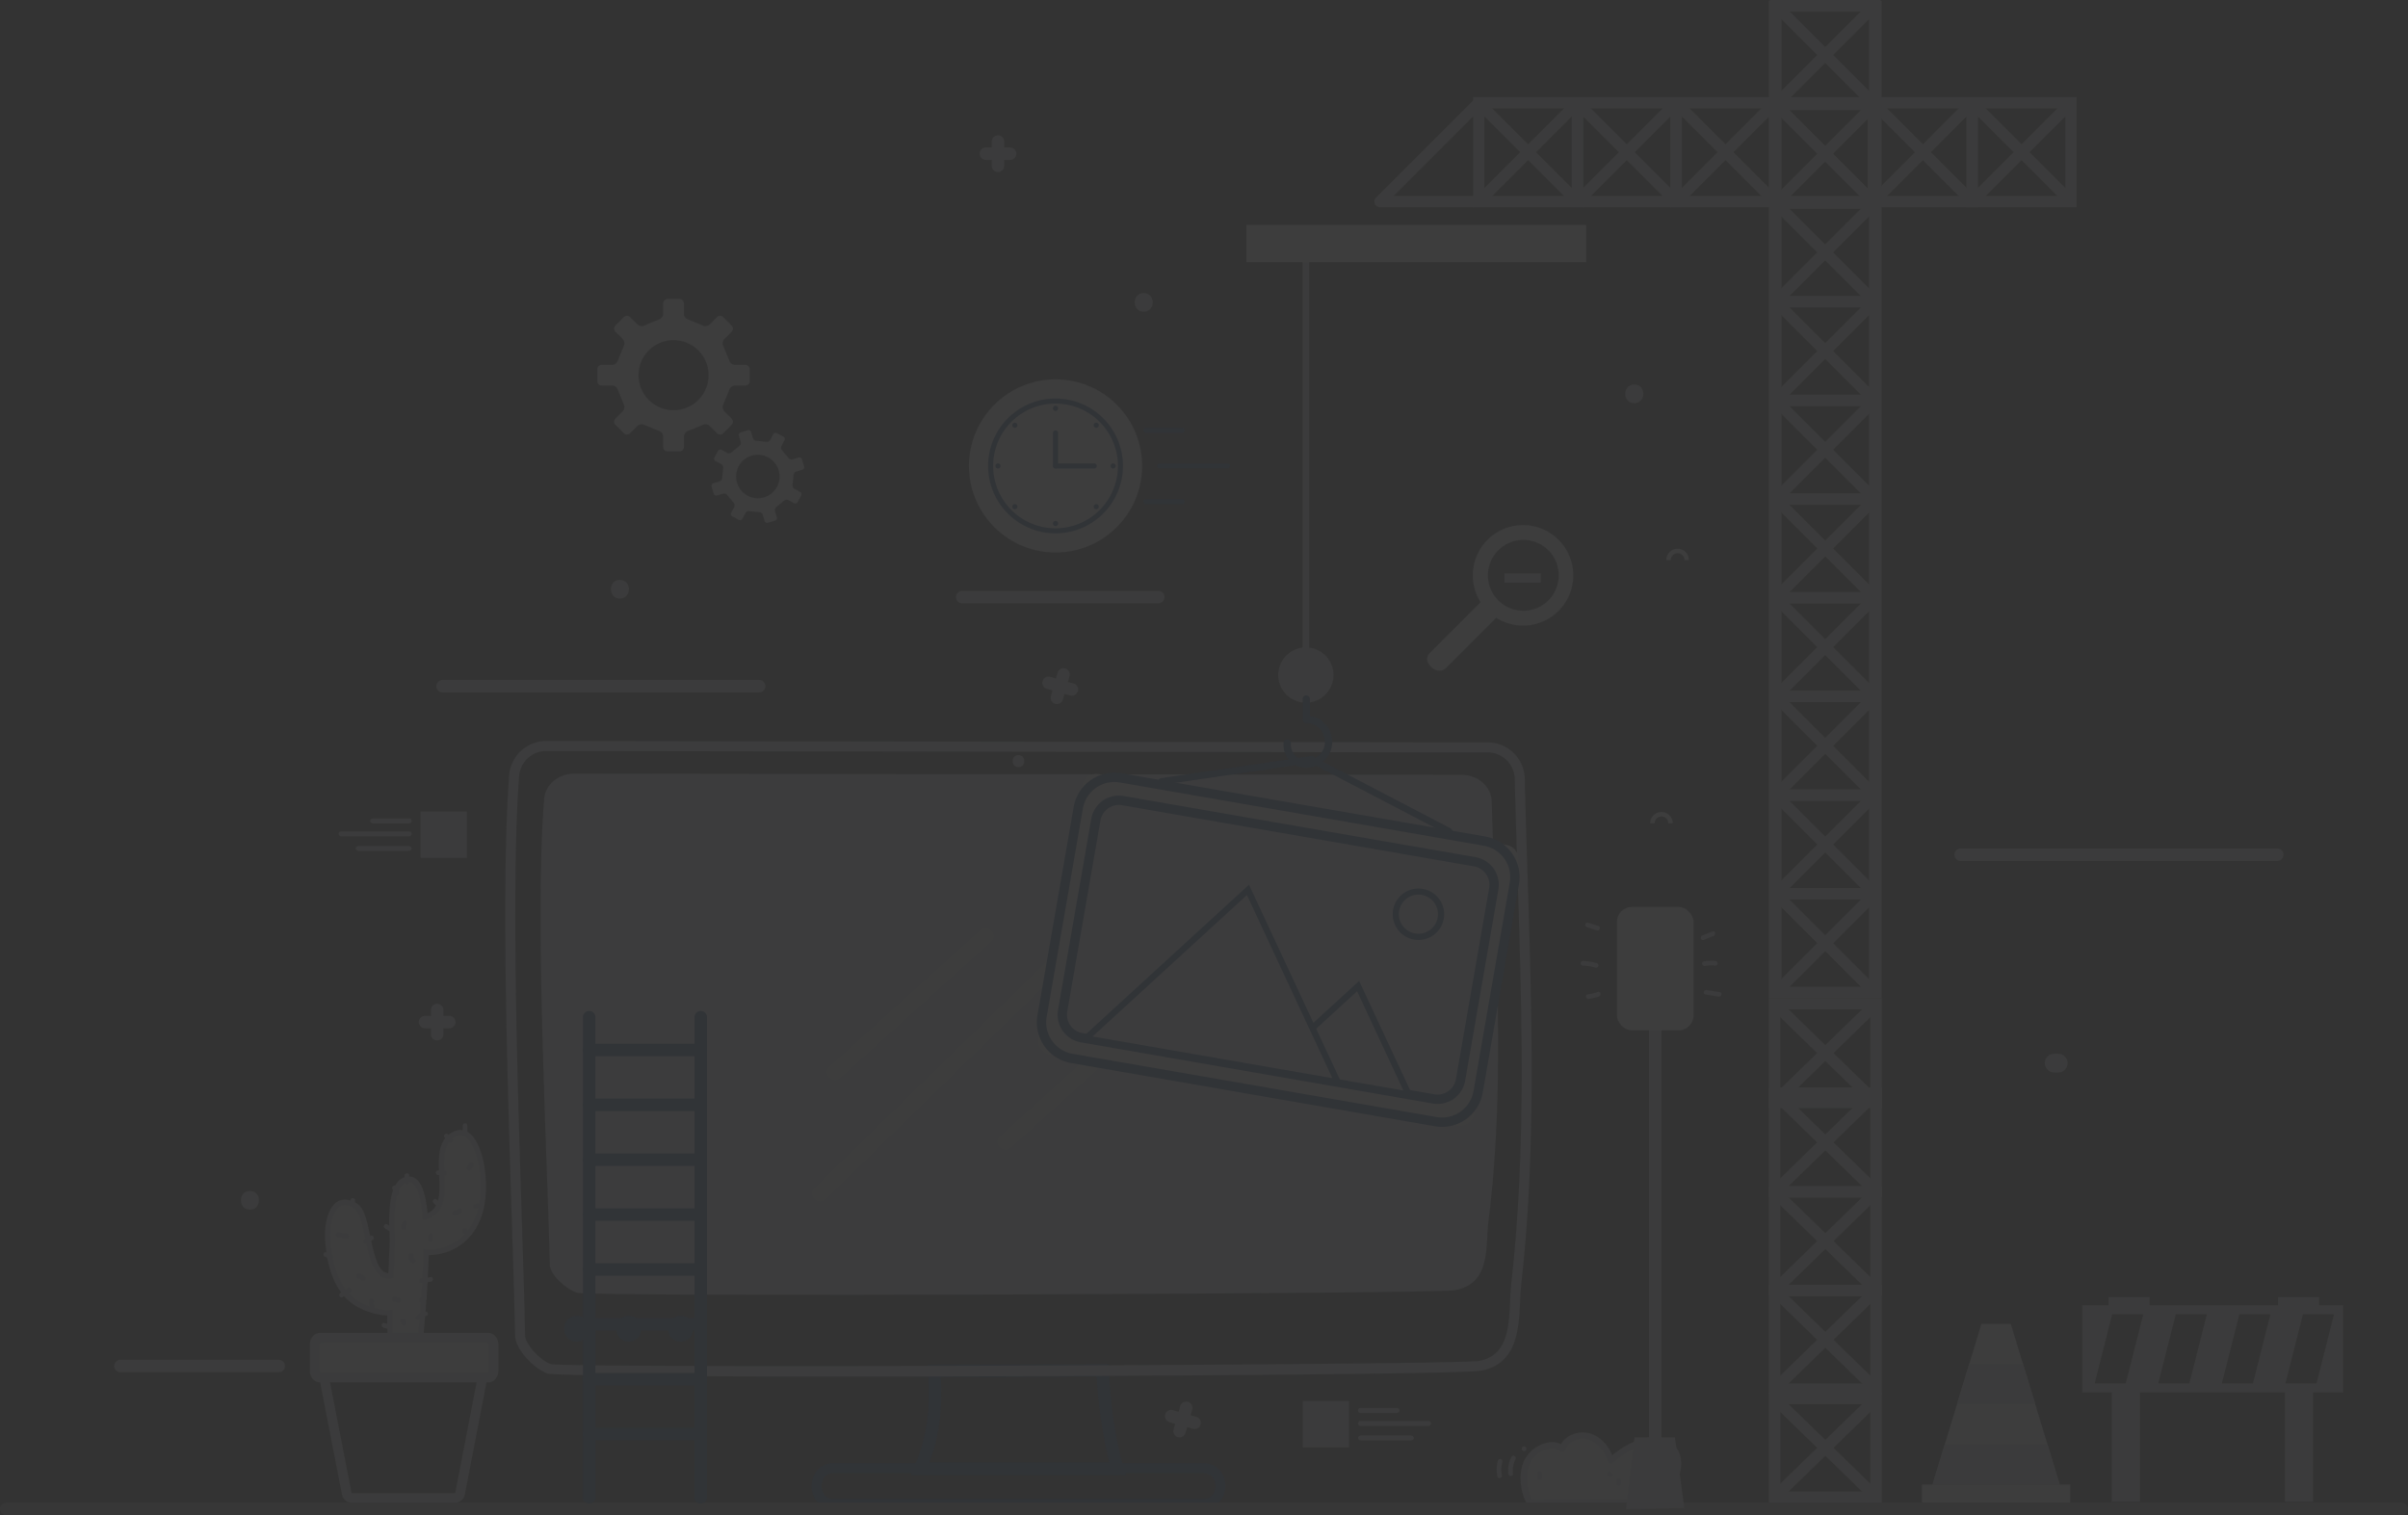 <svg xmlns="http://www.w3.org/2000/svg" width="982.055" height="617.99" viewBox="0 0 982.055 617.99">
  <rect x="0" y="0" width="982.055" height="617.99" fill="#333333" stroke="none"/>
  <g id="Group_783" data-name="Group 783" transform="translate(-122.825 -144.293)" opacity="0.05">
    <g id="Group_361" data-name="Group 361" transform="translate(733.212 728.495)">
      <g id="Group_342" data-name="Group 342" transform="translate(9.745 0)">
        <g id="Group_340" data-name="Group 340" transform="translate(1.25 1.269)">
          <path id="Path_439" data-name="Path 439" d="M411.78,393.223c-1.322-4.323-4.353-8.372-8.656-9.758s-9.767.714-11.109,5.032c-3.96-3.306-10.03-.682-13.21,3.382-5.147,6.565-1.17,17.323-.311,18.019.929.755,3.443.623,3.443.623l38.513-.216s7.065-.515,10.326-1.815c6.56-2.617,11.023-13.907,6.8-19.569-2.876-3.86-8.558-4.679-13.144-3.215a36.93,36.93,0,0,0-12.651,7.516" transform="translate(-376.218 -383.042)" fill="#f5f6f8"/>
        </g>
        <g id="Group_341" data-name="Group 341">
          <path id="Path_440" data-name="Path 440" d="M382.127,412.558a6.413,6.413,0,0,1-3.7-.922c-1.511-1.226-5.348-12.825.113-19.792a13.891,13.891,0,0,1,8.995-5.312,8.008,8.008,0,0,1,4.657.821,9.078,9.078,0,0,1,3.8-3.595,10.978,10.978,0,0,1,8.259-.75c3.828,1.231,7.04,4.466,8.843,8.816a37.241,37.241,0,0,1,11.685-6.577c4.6-1.469,11.114-.944,14.554,3.666,1.979,2.658,2.44,6.584,1.256,10.775-1.415,5-4.792,9.216-8.6,10.736-3.4,1.359-10.407,1.881-10.706,1.9l-38.6.216C382.556,412.551,382.365,412.558,382.127,412.558Zm6.4-23.537a6.6,6.6,0,0,0-.721.039,11.436,11.436,0,0,0-7.259,4.353c-4.517,5.765-1.143,15.385-.4,16.354a7.383,7.383,0,0,0,2.467.235l38.574-.216c-.017,0,6.822-.512,9.863-1.726,3.058-1.216,5.91-4.86,7.1-9.063.969-3.421.66-6.543-.844-8.563-2.693-3.615-7.977-3.965-11.741-2.761a35.714,35.714,0,0,0-12.2,7.256,1.265,1.265,0,0,1-1.184.272,1.281,1.281,0,0,1-.873-.853c-1.359-4.446-4.286-7.779-7.83-8.921a8.4,8.4,0,0,0-6.307.589,6.234,6.234,0,0,0-3.2,3.612,1.274,1.274,0,0,1-2.03.6A5.176,5.176,0,0,0,388.525,389.021Z" transform="translate(-375.708 -382.525)" fill="#dadce0"/>
        </g>
      </g>
      <g id="Group_345" data-name="Group 345" transform="translate(4.673 9.512)">
        <g id="Group_344" data-name="Group 344">
          <g id="Group_343" data-name="Group 343">
            <path id="Path_441" data-name="Path 441" d="M375.023,386.883a12.036,12.036,0,0,0-1.312,6.876c.13,1.209,2.04,1.221,1.908,0a10.214,10.214,0,0,1,1.052-5.912c.559-1.089-1.086-2.055-1.648-.964Z" transform="translate(-373.64 -386.404)" fill="#dadce0"/>
          </g>
        </g>
      </g>
      <g id="Group_348" data-name="Group 348" transform="translate(0 10.848)">
        <g id="Group_347" data-name="Group 347">
          <g id="Group_346" data-name="Group 346">
            <path id="Path_442" data-name="Path 442" d="M372.226,387.622a13.223,13.223,0,0,0-.164,6.5c.262,1.2,2.1.689,1.839-.508a11.133,11.133,0,0,1,.164-5.483.955.955,0,0,0-1.839-.508Z" transform="translate(-371.735 -386.949)" fill="#dadce0"/>
          </g>
        </g>
      </g>
      <g id="Group_351" data-name="Group 351" transform="translate(10.268 5.744)">
        <g id="Group_350" data-name="Group 350">
          <g id="Group_349" data-name="Group 349">
            <path id="Path_443" data-name="Path 443" d="M376.844,386.775a.954.954,0,0,0,0-1.908.954.954,0,0,0,0,1.908Z" transform="translate(-375.922 -384.867)" fill="#dadce0"/>
          </g>
        </g>
      </g>
      <g id="Group_354" data-name="Group 354" transform="translate(16.595 15.949)">
        <g id="Group_353" data-name="Group 353">
          <g id="Group_352" data-name="Group 352">
            <path id="Path_444" data-name="Path 444" d="M378.5,389.949v1.7a.953.953,0,0,0,1.905,0v-1.7a.953.953,0,0,0-1.905,0Z" transform="translate(-378.502 -389.029)" fill="#dadce0"/>
          </g>
        </g>
      </g>
      <g id="Group_357" data-name="Group 357" transform="translate(48.808 18.917)">
        <g id="Group_356" data-name="Group 356">
          <g id="Group_355" data-name="Group 355">
            <path id="Path_445" data-name="Path 445" d="M391.638,391.159v.848a.954.954,0,0,0,1.908,0v-.848a.954.954,0,0,0-1.908,0Z" transform="translate(-391.638 -390.239)" fill="#dadce0"/>
          </g>
        </g>
      </g>
      <g id="Group_360" data-name="Group 360" transform="translate(44.992 15.915)">
        <g id="Group_359" data-name="Group 359">
          <g id="Group_358" data-name="Group 358">
            <path id="Path_446" data-name="Path 446" d="M390.362,390.643l.424.424a.954.954,0,0,0,1.349-1.349l-.424-.424a.954.954,0,0,0-1.349,1.349Z" transform="translate(-390.082 -389.015)" fill="#dadce0"/>
          </g>
        </g>
      </g>
    </g>
    <g id="Group_362" data-name="Group 362" transform="translate(169.386 698.91)">
      <path id="Path_447" data-name="Path 447" d="M208.92,375.546H144.355a2.543,2.543,0,1,1,0-5.086H208.92a2.543,2.543,0,1,1,0,5.086Z" transform="translate(-141.812 -370.46)" fill="#dadce0"/>
    </g>
    <g id="Group_364" data-name="Group 364" transform="translate(795.811 475.464)">
      <g id="Group_363" data-name="Group 363">
        <path id="Path_448" data-name="Path 448" d="M406.48,283.951h-1.844a2.765,2.765,0,1,0-5.53,0h-1.844a4.609,4.609,0,1,1,9.218,0Z" transform="translate(-397.262 -279.341)" fill="#fff"/>
      </g>
    </g>
    <g id="Group_366" data-name="Group 366" transform="translate(802.405 368.092)">
      <g id="Group_365" data-name="Group 365">
        <path id="Path_449" data-name="Path 449" d="M409.171,240.166h-1.844a2.766,2.766,0,1,0-5.532,0h-1.844a4.61,4.61,0,1,1,9.22,0Z" transform="translate(-399.951 -235.556)" fill="#fff"/>
      </g>
    </g>
    <g id="Group_369" data-name="Group 369" transform="translate(494.325 700.668)">
      <g id="Group_368" data-name="Group 368">
        <g id="Group_367" data-name="Group 367">
          <path id="Path_450" data-name="Path 450" d="M362.073,416.325H274.319l1.488-3.531c5.755-13.649,6.349-25.337,5.473-38.689l-.177-2.7,73.987-.226.017,2.531c.064,8.632,2.4,28.23,5.912,39.3Zm-80.181-5.086h73.325a193.055,193.055,0,0,1-5.125-34.962l-63.577.2C287.117,388.313,286.391,399.086,281.892,411.239Z" transform="translate(-274.319 -371.177)" fill="#073d83"/>
        </g>
      </g>
    </g>
    <g id="Group_372" data-name="Group 372" transform="translate(328.885 446.515)">
      <g id="Group_371" data-name="Group 371">
        <g id="Group_370" data-name="Group 370">
          <path id="Path_451" data-name="Path 451" d="M347.063,526.743c-66.623,0-120.592-.363-122.96-1.209-5.7-2.033-13.156-9.937-13.257-15.542-.216-12.139-.738-28.669-1.341-47.816-1.824-57.718-4.323-136.769-1.081-180.512a15.176,15.176,0,0,1,15.042-14.127h.255l384.1.571a15.141,15.141,0,0,1,14.826,14.924c.294,12.779.711,25.834,1.13,39.072,1.758,55.416,3.575,112.72-2.563,166.909-.24,2.136-.348,4.495-.459,6.94-.517,11.369-1.16,25.521-15.815,28.409C597.776,525.777,455.624,526.743,347.063,526.743ZM223.5,271.624a11.1,11.1,0,0,0-11,10.341c-3.225,43.53-.731,122.455,1.089,180.083.608,19.159,1.13,35.7,1.346,47.873.064,3.539,5.976,10.135,10.542,11.763,8.178,1.67,369.283.434,378.671-1.329,11.506-2.273,12.023-13.617,12.524-24.589.115-2.54.228-4.993.478-7.217,6.106-53.89,4.291-111.045,2.538-166.319-.419-13.245-.834-26.313-1.13-39.1A11.065,11.065,0,0,0,607.761,272.2l-384.08-.571Z" transform="translate(-206.854 -267.536)" fill="#e8f0fe"/>
        </g>
      </g>
    </g>
    <g id="Group_374" data-name="Group 374" transform="translate(343.279 459.829)">
      <g id="Group_373" data-name="Group 373">
        <path id="Path_452" data-name="Path 452" d="M588.548,273.443l-361.89-.476c-6.511-.1-11.974,4.365-12.462,10.2-4.056,48.437,1.471,149.5,2.29,190.171.078,3.963,6.55,9.91,11.212,11.381,5.486,1.731,349.4.424,357.8-1.045,15.094-2.636,12.524-18.093,13.791-27.988,7.161-55.941,2.761-116.749,1.336-171.466C600.473,278.3,595.144,273.543,588.548,273.443Z" transform="translate(-212.724 -272.965)" fill="#e8f0fe" fill-rule="evenodd"/>
      </g>
    </g>
    <g id="Group_377" data-name="Group 377" transform="translate(453.794 741.042)">
      <g id="Group_376" data-name="Group 376" transform="translate(0 0)">
        <g id="Group_375" data-name="Group 375">
          <path id="Path_453" data-name="Path 453" d="M417.469,406.339H266.891c-5.974,0-9.1-4.7-9.1-9.343s3.127-9.355,9.1-9.355H417.469c5.976,0,9.1,4.7,9.1,9.343S423.445,406.339,417.469,406.339Zm-150.578-14.61c-3.955,0-5.012,3.31-5.012,5.267s1.057,5.255,5.012,5.255H417.469c3.958,0,5.015-3.311,5.015-5.267s-1.057-5.255-5.015-5.255Z" transform="translate(-257.791 -387.641)" fill="#073d83"/>
        </g>
      </g>
    </g>
    <g id="Group_402" data-name="Group 402" transform="translate(352.954 680.964)">
      <g id="Group_385" data-name="Group 385" transform="translate(0 0)">
        <g id="Group_380" data-name="Group 380" transform="translate(4.409 5.255)">
          <g id="Group_379" data-name="Group 379">
            <g id="Group_378" data-name="Group 378">
              <path id="Path_454" data-name="Path 454" d="M219.133,365.285h0" transform="translate(-218.467 -365.285)" fill="#415b91" fill-rule="evenodd"/>
            </g>
          </g>
        </g>
        <g id="Group_384" data-name="Group 384">
          <g id="Group_383" data-name="Group 383">
            <g id="Group_382" data-name="Group 382">
              <g id="Group_381" data-name="Group 381">
                <path id="Path_455" data-name="Path 455" d="M221.745,373.652c6.763,0,6.776-10.51,0-10.51s-6.773,10.51,0,10.51Z" transform="translate(-216.669 -363.142)" fill="#073d83"/>
              </g>
            </g>
          </g>
        </g>
      </g>
      <g id="Group_393" data-name="Group 393" transform="translate(21.187 0)">
        <g id="Group_388" data-name="Group 388" transform="translate(4.409 5.255)">
          <g id="Group_387" data-name="Group 387">
            <g id="Group_386" data-name="Group 386">
              <path id="Path_456" data-name="Path 456" d="M227.773,365.285h0" transform="translate(-227.108 -365.285)" fill="#415b91" fill-rule="evenodd"/>
            </g>
          </g>
        </g>
        <g id="Group_392" data-name="Group 392">
          <g id="Group_391" data-name="Group 391">
            <g id="Group_390" data-name="Group 390">
              <g id="Group_389" data-name="Group 389">
                <path id="Path_457" data-name="Path 457" d="M230.385,373.652c6.763,0,6.776-10.51,0-10.51s-6.773,10.51,0,10.51Z" transform="translate(-225.309 -363.142)" fill="#073d83"/>
              </g>
            </g>
          </g>
        </g>
      </g>
      <g id="Group_401" data-name="Group 401" transform="translate(42.375 0)">
        <g id="Group_396" data-name="Group 396" transform="translate(4.408 5.255)">
          <g id="Group_395" data-name="Group 395">
            <g id="Group_394" data-name="Group 394">
              <path id="Path_458" data-name="Path 458" d="M236.414,365.285h0" transform="translate(-235.747 -365.285)" fill="#415b91" fill-rule="evenodd"/>
            </g>
          </g>
        </g>
        <g id="Group_400" data-name="Group 400">
          <g id="Group_399" data-name="Group 399">
            <g id="Group_398" data-name="Group 398">
              <g id="Group_397" data-name="Group 397">
                <path id="Path_459" data-name="Path 459" d="M239.025,373.652c6.763,0,6.776-10.51,0-10.51s-6.773,10.51,0,10.51Z" transform="translate(-233.949 -363.142)" fill="#073d83"/>
              </g>
            </g>
          </g>
        </g>
      </g>
    </g>
    <g id="Group_410" data-name="Group 410" transform="translate(535.804 452.253)">
      <g id="Group_405" data-name="Group 405" transform="translate(2.067 2.465)">
        <g id="Group_404" data-name="Group 404">
          <g id="Group_403" data-name="Group 403">
            <path id="Path_460" data-name="Path 460" d="M292.389,270.881h0" transform="translate(-292.076 -270.881)" fill="#dadce0" fill-rule="evenodd"/>
          </g>
        </g>
      </g>
      <g id="Group_409" data-name="Group 409" transform="translate(0)">
        <g id="Group_408" data-name="Group 408">
          <g id="Group_407" data-name="Group 407">
            <g id="Group_406" data-name="Group 406">
              <path id="Path_461" data-name="Path 461" d="M293.613,274.8c3.173,0,3.178-4.929,0-4.929s-3.176,4.929,0,4.929Z" transform="translate(-291.234 -269.876)" fill="#dadce0"/>
            </g>
          </g>
        </g>
      </g>
    </g>
    <g id="Group_415" data-name="Group 415" transform="translate(906.675 684.209)">
      <g id="Group_411" data-name="Group 411" transform="translate(4.287 0)">
        <path id="Path_462" data-name="Path 462" d="M496.1,430.009H444.219l19.956-65.544h11.974Z" transform="translate(-444.219 -364.465)" fill="#f5f6f8"/>
      </g>
      <g id="Group_412" data-name="Group 412" transform="translate(0 65.544)">
        <rect id="Rectangle_304" data-name="Rectangle 304" width="60.46" height="7.488" fill="#f5f6f8"/>
      </g>
      <g id="Group_413" data-name="Group 413" transform="translate(4.287 49.158)">
        <path id="Path_463" data-name="Path 463" d="M449.208,384.511,444.219,400.9H496.1l-4.989-16.386Z" transform="translate(-444.219 -384.511)" fill="#dadce0"/>
      </g>
      <g id="Group_414" data-name="Group 414" transform="translate(14.265 16.386)">
        <path id="Path_464" data-name="Path 464" d="M448.288,387.533h31.929l-4.989-16.386H453.277Z" transform="translate(-448.288 -371.147)" fill="#dadce0"/>
      </g>
    </g>
    <g id="Group_417" data-name="Group 417" transform="translate(972.074 673.355)">
      <g id="Group_416" data-name="Group 416" transform="translate(0 0)">
        <path id="Path_465" data-name="Path 465" d="M481.131,443.5h11.513V398.924h59.1V443.5h11.513V398.924H575.45V363.33h-9.726v-3.291H548.948v3.291H496.59v-3.291H479.815v3.291H469.14v35.594h11.991Zm90.6-76.456v.15l-7.1,28.01H551.972l7.134-28.159ZM538.7,395.207H526.039l7.134-28.159h12.663Zm-25.93,0H500.107l7.136-28.159h12.663ZM481.31,367.048h12.663l-7.134,28.159H474.177Z" transform="translate(-469.14 -360.039)" fill="#dadce0"/>
      </g>
    </g>
    <g id="Group_422" data-name="Group 422" transform="translate(366.419 266.219)">
      <g id="Group_419" data-name="Group 419">
        <g id="Group_418" data-name="Group 418">
          <path id="Path_466" data-name="Path 466" d="M273.525,248.826l3.45-3.45a1.785,1.785,0,0,0,0-2.531l-3.006-3a2.535,2.535,0,0,1-.4-2.832l2.447-5.944a2.542,2.542,0,0,1,2.3-1.726h4.252a1.789,1.789,0,0,0,1.79-1.78v-4.89a1.785,1.785,0,0,0-1.79-1.785h-4.252a2.544,2.544,0,0,1-2.3-1.721l-2.447-5.939a2.55,2.55,0,0,1,.4-2.842l3.006-3a1.776,1.776,0,0,0,0-2.523l-3.45-3.463a1.791,1.791,0,0,0-2.528,0l-3.009,3a2.539,2.539,0,0,1-2.83.412l-5.952-2.452a2.542,2.542,0,0,1-1.717-2.3v-4.252a1.8,1.8,0,0,0-1.788-1.8h-4.88a1.8,1.8,0,0,0-1.793,1.8v4.252a2.538,2.538,0,0,1-1.717,2.3l-5.952,2.452a2.537,2.537,0,0,1-2.83-.412l-3.011-3a1.77,1.77,0,0,0-2.518,0l-3.463,3.458a1.78,1.78,0,0,0,0,2.523l3,3a2.543,2.543,0,0,1,.407,2.842l-2.447,5.939a2.547,2.547,0,0,1-2.3,1.721h-4.257a1.788,1.788,0,0,0-1.788,1.785v4.89a1.791,1.791,0,0,0,1.788,1.78H228.2a2.545,2.545,0,0,1,2.3,1.726l2.447,5.944a2.527,2.527,0,0,1-.407,2.832l-3,3a1.789,1.789,0,0,0,0,2.531l3.463,3.45a1.762,1.762,0,0,0,2.518,0l3.011-3a2.529,2.529,0,0,1,2.835-.4l5.947,2.447a2.532,2.532,0,0,1,1.717,2.3v4.262a1.793,1.793,0,0,0,1.793,1.785h4.88a1.792,1.792,0,0,0,1.788-1.785v-4.262a2.536,2.536,0,0,1,1.717-2.3l5.952-2.447a2.524,2.524,0,0,1,2.83.4l3.009,3A1.773,1.773,0,0,0,273.525,248.826Zm-20.263-9.444a14.268,14.268,0,1,1,14.27-14.27A14.274,14.274,0,0,1,253.262,239.382Z" transform="translate(-222.16 -194.013)" fill="#f5f6f8"/>
        </g>
      </g>
      <g id="Group_421" data-name="Group 421" transform="translate(46.546 53.493)">
        <g id="Group_420" data-name="Group 420">
          <path id="Path_467" data-name="Path 467" d="M278.957,230.634l-.871-2.9a1.116,1.116,0,0,0-1.383-.743l-2.516.765a1.572,1.572,0,0,1-1.675-.616l-2.533-3.073a1.588,1.588,0,0,1-.26-1.758l1.241-2.32a1.116,1.116,0,0,0-.444-1.506l-2.67-1.427a1.107,1.107,0,0,0-1.5.454l-1.248,2.32a1.582,1.582,0,0,1-1.609.753l-3.968-.4a1.558,1.558,0,0,1-1.425-1.052l-.768-2.521a1.1,1.1,0,0,0-1.378-.736l-2.9.868a1.111,1.111,0,0,0-.741,1.388l.768,2.516a1.565,1.565,0,0,1-.62,1.67l-3.078,2.538a1.579,1.579,0,0,1-1.753.257l-2.325-1.246a1.1,1.1,0,0,0-1.5.456l-1.435,2.661a1.116,1.116,0,0,0,.454,1.5l2.322,1.253a1.557,1.557,0,0,1,.753,1.6l-.395,3.965a1.562,1.562,0,0,1-1.057,1.427l-2.521.77a1.1,1.1,0,0,0-.741,1.381l.875,2.894a1.1,1.1,0,0,0,1.385.738l2.521-.76a1.583,1.583,0,0,1,1.663.613l2.533,3.08a1.589,1.589,0,0,1,.265,1.758l-1.246,2.32a1.123,1.123,0,0,0,.456,1.506l2.663,1.422a1.109,1.109,0,0,0,1.5-.451l1.251-2.322a1.574,1.574,0,0,1,1.606-.758l3.96.4a1.577,1.577,0,0,1,1.435,1.057l.76,2.516a1.108,1.108,0,0,0,1.383.741l2.9-.875a1.119,1.119,0,0,0,.748-1.378l-.765-2.518a1.567,1.567,0,0,1,.6-1.67l3.08-2.533a1.59,1.59,0,0,1,1.761-.267l2.32,1.246a1.1,1.1,0,0,0,1.5-.451l1.43-2.668a1.11,1.11,0,0,0-.459-1.5L275,239.778a1.556,1.556,0,0,1-.748-1.6l.4-3.977a1.576,1.576,0,0,1,1.05-1.427l2.523-.76A1.108,1.108,0,0,0,278.957,230.634Zm-11.087,8.3a8.842,8.842,0,1,1-3.615-11.969A8.839,8.839,0,0,1,267.871,238.932Z" transform="translate(-241.141 -215.827)" fill="#f5f6f8"/>
        </g>
      </g>
    </g>
    <g id="Group_423" data-name="Group 423" transform="translate(512.702 385.292)">
      <path id="Path_468" data-name="Path 468" d="M364.3,247.658H284.356a2.544,2.544,0,0,1,0-5.088H364.3a2.544,2.544,0,0,1,0,5.088Z" transform="translate(-281.813 -242.57)" fill="#dadce0"/>
    </g>
    <g id="Group_424" data-name="Group 424" transform="translate(300.765 421.61)">
      <path id="Path_469" data-name="Path 469" d="M327.06,262.466H197.932a2.543,2.543,0,1,1,0-5.086H327.06a2.543,2.543,0,0,1,0,5.086Z" transform="translate(-195.387 -257.38)" fill="#dadce0"/>
    </g>
    <g id="Group_425" data-name="Group 425" transform="translate(919.902 490.368)">
      <path id="Path_470" data-name="Path 470" d="M579.536,290.5H450.408a2.543,2.543,0,1,1,0-5.086H579.536a2.543,2.543,0,1,1,0,5.086Z" transform="translate(-447.865 -285.419)" fill="#dadce0"/>
    </g>
    <g id="Group_426" data-name="Group 426" transform="translate(122.825 757.197)">
      <path id="Path_471" data-name="Path 471" d="M1102.337,399.315H125.368a2.543,2.543,0,1,1,0-5.086h976.969a2.543,2.543,0,0,1,0,5.086Z" transform="translate(-122.825 -394.229)" fill="#868686"/>
    </g>
    <g id="Group_431" data-name="Group 431" transform="translate(704.828 358.438)">
      <g id="Group_428" data-name="Group 428">
        <g id="Group_427" data-name="Group 427">
          <path id="Path_472" data-name="Path 472" d="M399.3,231.619a20.517,20.517,0,0,0-17.691,30.893l.336.569-20.766,20.766a3.63,3.63,0,0,0-1.023,2.362,4.508,4.508,0,0,0,1.567,3.154,4.974,4.974,0,0,0,3.472,1.68,4.2,4.2,0,0,0,2.442-.831l20.714-20.724.574.338A20.512,20.512,0,1,0,399.3,231.619Zm0,34.932a14.422,14.422,0,0,1,0-28.843h0a14.422,14.422,0,1,1,0,28.843Z" transform="translate(-360.16 -231.619)" fill="#f5f6f8"/>
        </g>
      </g>
      <g id="Group_430" data-name="Group 430" transform="translate(31.543 19.711)">
        <g id="Group_429" data-name="Group 429">
          <path id="Path_473" data-name="Path 473" d="M373.023,243.458h14.853v-3.8H373.023Z" transform="translate(-373.023 -239.657)" fill="#dadce0"/>
        </g>
      </g>
    </g>
    <g id="Group_442" data-name="Group 442" transform="translate(360.565 556.618)">
      <g id="Group_432" data-name="Group 432" transform="translate(0 0)">
        <path id="Path_474" data-name="Path 474" d="M222.316,513.389a2.542,2.542,0,0,1-2.543-2.543V314.978a2.543,2.543,0,0,1,5.086,0V510.846A2.544,2.544,0,0,1,222.316,513.389Z" transform="translate(-219.773 -312.435)" fill="#073d83"/>
      </g>
      <g id="Group_433" data-name="Group 433" transform="translate(45.516 0)">
        <path id="Path_475" data-name="Path 475" d="M240.877,513.389a2.542,2.542,0,0,1-2.543-2.543V314.978a2.543,2.543,0,0,1,5.086,0V510.846A2.542,2.542,0,0,1,240.877,513.389Z" transform="translate(-238.334 -312.435)" fill="#073d83"/>
      </g>
      <g id="Group_434" data-name="Group 434" transform="translate(0 13.384)">
        <path id="Path_476" data-name="Path 476" d="M267.832,322.979H222.316a2.543,2.543,0,1,1,0-5.086h45.516a2.543,2.543,0,1,1,0,5.086Z" transform="translate(-219.773 -317.893)" fill="#073d83"/>
      </g>
      <g id="Group_435" data-name="Group 435" transform="translate(0 35.761)">
        <path id="Path_477" data-name="Path 477" d="M267.832,332.106H222.316a2.544,2.544,0,0,1,0-5.088h45.516a2.544,2.544,0,0,1,0,5.088Z" transform="translate(-219.773 -327.018)" fill="#073d83"/>
      </g>
      <g id="Group_436" data-name="Group 436" transform="translate(0 58.138)">
        <path id="Path_478" data-name="Path 478" d="M267.832,341.231H222.316a2.544,2.544,0,0,1,0-5.088h45.516a2.544,2.544,0,0,1,0,5.088Z" transform="translate(-219.773 -336.143)" fill="#073d83"/>
      </g>
      <g id="Group_437" data-name="Group 437" transform="translate(0 80.517)">
        <path id="Path_479" data-name="Path 479" d="M267.832,350.355H222.316a2.543,2.543,0,1,1,0-5.086h45.516a2.543,2.543,0,1,1,0,5.086Z" transform="translate(-219.773 -345.269)" fill="#073d83"/>
      </g>
      <g id="Group_438" data-name="Group 438" transform="translate(0 102.894)">
        <path id="Path_480" data-name="Path 480" d="M267.832,359.48H222.316a2.543,2.543,0,1,1,0-5.086h45.516a2.543,2.543,0,1,1,0,5.086Z" transform="translate(-219.773 -354.394)" fill="#073d83"/>
      </g>
      <g id="Group_439" data-name="Group 439" transform="translate(0 125.27)">
        <path id="Path_481" data-name="Path 481" d="M267.832,368.6H222.316a2.543,2.543,0,1,1,0-5.086h45.516a2.543,2.543,0,1,1,0,5.086Z" transform="translate(-219.773 -363.519)" fill="#073d83"/>
      </g>
      <g id="Group_440" data-name="Group 440" transform="translate(0 147.647)">
        <path id="Path_482" data-name="Path 482" d="M267.832,377.73H222.316a2.543,2.543,0,1,1,0-5.086h45.516a2.543,2.543,0,1,1,0,5.086Z" transform="translate(-219.773 -372.644)" fill="#073d83"/>
      </g>
      <g id="Group_441" data-name="Group 441" transform="translate(0 170.021)">
        <path id="Path_483" data-name="Path 483" d="M267.832,386.854H222.316a2.543,2.543,0,1,1,0-5.086h45.516a2.543,2.543,0,1,1,0,5.086Z" transform="translate(-219.773 -381.768)" fill="#073d83"/>
      </g>
    </g>
    <g id="Group_445" data-name="Group 445" transform="translate(293.624 553.673)">
      <g id="Group_443" data-name="Group 443" transform="translate(4.949 0)">
        <path id="Path_484" data-name="Path 484" d="M197.036,326.222a2.544,2.544,0,0,1-2.543-2.543v-9.9a2.543,2.543,0,0,1,5.086,0v9.9A2.542,2.542,0,0,1,197.036,326.222Z" transform="translate(-194.493 -311.234)" fill="#dadce0"/>
      </g>
      <g id="Group_444" data-name="Group 444" transform="translate(0 4.951)">
        <path id="Path_485" data-name="Path 485" d="M204.918,318.339h-9.9a2.543,2.543,0,0,1,0-5.086h9.9a2.543,2.543,0,0,1,0,5.086Z" transform="translate(-192.475 -313.253)" fill="#dadce0"/>
      </g>
    </g>
    <g id="Group_448" data-name="Group 448" transform="translate(522.337 199.481)">
      <g id="Group_446" data-name="Group 446" transform="translate(4.949)">
        <path id="Path_486" data-name="Path 486" d="M290.3,181.786a2.542,2.542,0,0,1-2.543-2.543v-9.9a2.543,2.543,0,1,1,5.086,0v9.9A2.542,2.542,0,0,1,290.3,181.786Z" transform="translate(-287.76 -166.798)" fill="#dadce0"/>
      </g>
      <g id="Group_447" data-name="Group 447" transform="translate(0 4.951)">
        <path id="Path_487" data-name="Path 487" d="M298.185,173.9h-9.9a2.543,2.543,0,0,1,0-5.086h9.9a2.543,2.543,0,0,1,0,5.086Z" transform="translate(-285.742 -168.817)" fill="#dadce0"/>
      </g>
    </g>
    <g id="Group_451" data-name="Group 451" transform="translate(597.936 715.946)">
      <g id="Group_449" data-name="Group 449" transform="translate(0 3.404)">
        <path id="Path_488" data-name="Path 488" d="M328.637,386.593a2.65,2.65,0,0,1-.7-.1l-9.522-2.717a2.544,2.544,0,0,1,1.4-4.892l9.522,2.717a2.543,2.543,0,0,1-.7,4.988Z" transform="translate(-316.571 -378.795)" fill="#dadce0"/>
      </g>
      <g id="Group_450" data-name="Group 450" transform="translate(3.4)">
        <path id="Path_489" data-name="Path 489" d="M320.5,392.012a2.546,2.546,0,0,1-2.447-3.242l2.72-9.522a2.542,2.542,0,1,1,4.89,1.4l-2.72,9.522A2.543,2.543,0,0,1,320.5,392.012Z" transform="translate(-317.957 -377.407)" fill="#dadce0"/>
      </g>
    </g>
    <g id="Group_454" data-name="Group 454" transform="translate(547.912 416.848)">
      <g id="Group_452" data-name="Group 452" transform="translate(0 3.401)">
        <path id="Path_490" data-name="Path 490" d="M308.236,264.633a2.48,2.48,0,0,1-.7-.1l-9.52-2.719a2.543,2.543,0,1,1,1.4-4.89l9.522,2.72a2.544,2.544,0,0,1-.7,4.99Z" transform="translate(-296.171 -256.825)" fill="#dadce0"/>
      </g>
      <g id="Group_453" data-name="Group 453" transform="translate(3.401)">
        <path id="Path_491" data-name="Path 491" d="M300.1,270.046a2.545,2.545,0,0,1-2.447-3.242l2.72-9.52a2.542,2.542,0,1,1,4.89,1.4l-2.717,9.52A2.548,2.548,0,0,1,300.1,270.046Z" transform="translate(-297.558 -255.438)" fill="#dadce0"/>
      </g>
    </g>
    <g id="Group_492" data-name="Group 492" transform="translate(503.344 284.367)">
      <g id="Group_456" data-name="Group 456">
        <g id="Group_455" data-name="Group 455">
          <circle id="Ellipse_27" data-name="Ellipse 27" cx="35.329" cy="35.329" r="35.329" transform="translate(0 49.963) rotate(-45)" fill="#f5f6f8"/>
        </g>
      </g>
      <g id="Group_462" data-name="Group 462" transform="translate(22.473 22.473)">
        <g id="Group_458" data-name="Group 458" transform="translate(1.025 1.025)">
          <g id="Group_457" data-name="Group 457">
            <circle id="Ellipse_28" data-name="Ellipse 28" cx="26.466" cy="26.466" r="26.466" fill="#fff"/>
          </g>
        </g>
        <g id="Group_461" data-name="Group 461">
          <g id="Group_460" data-name="Group 460">
            <g id="Group_459" data-name="Group 459">
              <path id="Path_492" data-name="Path 492" d="M314.651,265.557a27.49,27.49,0,1,1,27.49-27.49A27.52,27.52,0,0,1,314.651,265.557Zm0-52.932a25.442,25.442,0,1,0,25.442,25.442A25.472,25.472,0,0,0,314.651,212.626Z" transform="translate(-287.161 -210.578)" fill="#073d83"/>
            </g>
          </g>
        </g>
      </g>
      <g id="Group_467" data-name="Group 467" transform="translate(48.94 35.465)">
        <g id="Group_464" data-name="Group 464">
          <g id="Group_463" data-name="Group 463">
            <path id="Path_493" data-name="Path 493" d="M298.977,231.4a1.024,1.024,0,0,1-1.023-1.025V216.9a1.024,1.024,0,1,1,2.048,0v13.473A1.025,1.025,0,0,1,298.977,231.4Z" transform="translate(-297.954 -215.876)" fill="#073d83"/>
          </g>
        </g>
        <g id="Group_466" data-name="Group 466" transform="translate(0 13.475)">
          <g id="Group_465" data-name="Group 465">
            <path id="Path_494" data-name="Path 494" d="M314.764,223.419H298.977a1.024,1.024,0,0,1,0-2.048h15.788a1.024,1.024,0,1,1,0,2.048Z" transform="translate(-297.954 -221.371)" fill="#073d83"/>
          </g>
        </g>
      </g>
      <g id="Group_484" data-name="Group 484" transform="translate(25.44 25.44)">
        <g id="Group_469" data-name="Group 469" transform="translate(23.477)">
          <g id="Group_468" data-name="Group 468">
            <path id="Path_495" data-name="Path 495" d="M300.034,212.835a1.045,1.045,0,1,1-1.045-1.047A1.044,1.044,0,0,1,300.034,212.835Z" transform="translate(-297.945 -211.788)" fill="#073d83"/>
          </g>
        </g>
        <g id="Group_471" data-name="Group 471" transform="translate(40.079 6.877)">
          <g id="Group_470" data-name="Group 470">
            <circle id="Ellipse_29" data-name="Ellipse 29" cx="1.045" cy="1.045" r="1.045" fill="#073d83"/>
          </g>
        </g>
        <g id="Group_473" data-name="Group 473" transform="translate(46.955 23.478)">
          <g id="Group_472" data-name="Group 472">
            <path id="Path_496" data-name="Path 496" d="M308.564,223.454a1.046,1.046,0,1,1,1.045-1.047A1.046,1.046,0,0,1,308.564,223.454Z" transform="translate(-307.519 -221.362)" fill="#073d83"/>
          </g>
        </g>
        <g id="Group_475" data-name="Group 475" transform="translate(40.079 40.08)">
          <g id="Group_474" data-name="Group 474">
            <circle id="Ellipse_30" data-name="Ellipse 30" cx="1.045" cy="1.045" r="1.045" fill="#073d83"/>
          </g>
        </g>
        <g id="Group_477" data-name="Group 477" transform="translate(23.477 46.956)">
          <g id="Group_476" data-name="Group 476">
            <path id="Path_497" data-name="Path 497" d="M297.945,231.981a1.045,1.045,0,1,1,1.045,1.047A1.045,1.045,0,0,1,297.945,231.981Z" transform="translate(-297.945 -230.936)" fill="#073d83"/>
          </g>
        </g>
        <g id="Group_479" data-name="Group 479" transform="translate(6.877 40.079)">
          <g id="Group_478" data-name="Group 478">
            <path id="Path_498" data-name="Path 498" d="M291.481,228.439a1.046,1.046,0,1,1,0,1.479A1.043,1.043,0,0,1,291.481,228.439Z" transform="translate(-291.175 -228.132)" fill="#073d83"/>
          </g>
        </g>
        <g id="Group_481" data-name="Group 481" transform="translate(0 23.478)">
          <g id="Group_480" data-name="Group 480">
            <circle id="Ellipse_31" data-name="Ellipse 31" cx="1.045" cy="1.045" r="1.045" fill="#073d83"/>
          </g>
        </g>
        <g id="Group_483" data-name="Group 483" transform="translate(6.877 6.877)">
          <g id="Group_482" data-name="Group 482">
            <path id="Path_499" data-name="Path 499" d="M292.96,214.9a1.046,1.046,0,1,1-1.479,0A1.048,1.048,0,0,1,292.96,214.9Z" transform="translate(-291.175 -214.592)" fill="#073d83"/>
          </g>
        </g>
      </g>
      <g id="Group_491" data-name="Group 491" transform="translate(85.787 34.425)">
        <g id="Group_486" data-name="Group 486">
          <g id="Group_485" data-name="Group 485">
            <path id="Path_500" data-name="Path 500" d="M328.836,217.5H314a1.024,1.024,0,0,1,0-2.048h14.834a1.024,1.024,0,1,1,0,2.048Z" transform="translate(-312.98 -215.452)" fill="#073d83"/>
          </g>
        </g>
        <g id="Group_488" data-name="Group 488" transform="translate(0 29.03)">
          <g id="Group_487" data-name="Group 487">
            <path id="Path_501" data-name="Path 501" d="M328.836,229.338H314a1.024,1.024,0,0,1,0-2.048h14.834a1.024,1.024,0,1,1,0,2.048Z" transform="translate(-312.98 -227.29)" fill="#073d83"/>
          </g>
        </g>
        <g id="Group_490" data-name="Group 490" transform="translate(5.564 14.52)">
          <g id="Group_489" data-name="Group 489">
            <path id="Path_502" data-name="Path 502" d="M343.982,223.421H316.274a1.024,1.024,0,1,1,0-2.048h27.708a1.024,1.024,0,1,1,0,2.048Z" transform="translate(-315.249 -221.373)" fill="#073d83"/>
          </g>
        </g>
      </g>
    </g>
    <g id="Group_501" data-name="Group 501" transform="translate(654.118 715.71)">
      <g id="Group_493" data-name="Group 493">
        <rect id="Rectangle_305" data-name="Rectangle 305" width="16.386" height="16.386" transform="translate(1.273 1.271)" fill="#dadce0"/>
        <path id="Path_503" data-name="Path 503" d="M358.41,396.24H339.481V377.311H358.41ZM342.024,393.7h13.843V379.854H342.024Z" transform="translate(-339.481 -377.311)" fill="#dadce0"/>
      </g>
      <g id="Group_500" data-name="Group 500" transform="translate(22.539 2.825)">
        <g id="Group_495" data-name="Group 495">
          <g id="Group_494" data-name="Group 494">
            <path id="Path_504" data-name="Path 504" d="M364.531,380.511H349.7a1.024,1.024,0,1,1,0-2.048h14.834a1.024,1.024,0,1,1,0,2.048Z" transform="translate(-348.672 -378.463)" fill="#dadce0"/>
          </g>
        </g>
        <g id="Group_497" data-name="Group 497" transform="translate(0 11.229)">
          <g id="Group_496" data-name="Group 496">
            <path id="Path_505" data-name="Path 505" d="M370.1,385.09H350.058c-.765,0-1.385-.456-1.385-1.023s.62-1.025,1.385-1.025H370.1c.765,0,1.383.459,1.383,1.025S370.87,385.09,370.1,385.09Z" transform="translate(-348.672 -383.042)" fill="#dadce0"/>
          </g>
        </g>
        <g id="Group_499" data-name="Group 499" transform="translate(0 5.299)">
          <g id="Group_498" data-name="Group 498">
            <path id="Path_506" data-name="Path 506" d="M377.4,382.672H349.7a1.024,1.024,0,1,1,0-2.048H377.4a1.024,1.024,0,1,1,0,2.048Z" transform="translate(-348.672 -380.624)" fill="#dadce0"/>
          </g>
        </g>
      </g>
    </g>
    <g id="Group_510" data-name="Group 510" transform="translate(260.95 475.255)">
      <g id="Group_502" data-name="Group 502" transform="translate(33.365)">
        <rect id="Rectangle_306" data-name="Rectangle 306" width="16.386" height="16.386" transform="translate(17.658 17.656) rotate(180)" fill="#dadce0"/>
        <path id="Path_507" data-name="Path 507" d="M211.686,298.182H192.757V279.256h18.929ZM195.3,295.639h13.843V281.8H195.3Z" transform="translate(-192.757 -279.256)" fill="#dadce0"/>
      </g>
      <g id="Group_509" data-name="Group 509" transform="translate(0 2.825)">
        <g id="Group_504" data-name="Group 504" transform="translate(12.874)">
          <g id="Group_503" data-name="Group 503">
            <path id="Path_508" data-name="Path 508" d="M185.426,282.456H200.26a1.024,1.024,0,0,0,0-2.048H185.426a1.024,1.024,0,1,0,0,2.048Z" transform="translate(-184.401 -280.408)" fill="#dadce0"/>
          </g>
        </g>
        <g id="Group_506" data-name="Group 506" transform="translate(6.942 11.229)">
          <g id="Group_505" data-name="Group 505">
            <path id="Path_509" data-name="Path 509" d="M183.365,287.035h20.047c.765,0,1.383-.459,1.383-1.025s-.618-1.023-1.383-1.023H183.365c-.765,0-1.383.459-1.383,1.023S182.6,287.035,183.365,287.035Z" transform="translate(-181.982 -284.987)" fill="#dadce0"/>
          </g>
        </g>
        <g id="Group_508" data-name="Group 508" transform="translate(0 5.299)">
          <g id="Group_507" data-name="Group 507">
            <path id="Path_510" data-name="Path 510" d="M180.176,284.617h27.708a1.024,1.024,0,0,0,0-2.048H180.176a1.024,1.024,0,1,0,0,2.048Z" transform="translate(-179.151 -282.569)" fill="#dadce0"/>
          </g>
        </g>
      </g>
    </g>
    <g id="Group_526" data-name="Group 526" transform="translate(767.429 514.175)">
      <g id="Group_511" data-name="Group 511" transform="translate(27.905 23.921)">
        <rect id="Rectangle_307" data-name="Rectangle 307" width="5.086" height="218.722" fill="#dadce0"/>
      </g>
      <g id="Group_512" data-name="Group 512" transform="translate(14.8 0)">
        <rect id="Rectangle_308" data-name="Rectangle 308" width="31.297" height="50.386" rx="6.153" fill="#f5f6f8"/>
      </g>
      <g id="Group_514" data-name="Group 514" transform="translate(50.24 33.9)">
        <g id="Group_513" data-name="Group 513">
          <path id="Path_511" data-name="Path 511" d="M406.866,310.8l5.368.861c1.2.194,1.717-1.643.505-1.839l-5.368-.861c-1.2-.194-1.716,1.643-.505,1.839Z" transform="translate(-406.175 -308.951)" fill="#dadce0"/>
        </g>
      </g>
      <g id="Group_516" data-name="Group 516" transform="translate(49.55 21.969)">
        <g id="Group_515" data-name="Group 515">
          <path id="Path_512" data-name="Path 512" d="M407.089,306.212a15.562,15.562,0,0,1,4.215-.145c1.221.115,1.214-1.793,0-1.908a17.407,17.407,0,0,0-4.721.213c-1.206.213-.7,2.053.505,1.839Z" transform="translate(-405.894 -304.086)" fill="#dadce0"/>
        </g>
      </g>
      <g id="Group_518" data-name="Group 518" transform="translate(49.018 9.936)">
        <g id="Group_517" data-name="Group 517">
          <path id="Path_513" data-name="Path 513" d="M406.822,302.723l4.115-1.633c1.128-.449.635-2.293-.508-1.839l-4.115,1.633c-1.128.446-.635,2.293.508,1.839Z" transform="translate(-405.677 -299.179)" fill="#dadce0"/>
        </g>
      </g>
      <g id="Group_520" data-name="Group 520" transform="translate(2.197 34.65)">
        <g id="Group_519" data-name="Group 519">
          <path id="Path_514" data-name="Path 514" d="M387.783,312.133a21.754,21.754,0,0,0,4.115-.981c1.155-.395.66-2.239-.508-1.839a21.756,21.756,0,0,1-4.115.981c-1.211.167-.7,2.006.508,1.839Z" transform="translate(-386.584 -309.257)" fill="#dadce0"/>
        </g>
      </g>
      <g id="Group_522" data-name="Group 522" transform="translate(0 22.062)">
        <g id="Group_521" data-name="Group 521">
          <path id="Path_515" data-name="Path 515" d="M386.608,306.032a21.013,21.013,0,0,1,5.177.79.954.954,0,0,0,.505-1.839,23.2,23.2,0,0,0-5.682-.858.955.955,0,0,0,0,1.908Z" transform="translate(-385.688 -304.124)" fill="#dadce0"/>
        </g>
      </g>
      <g id="Group_524" data-name="Group 524" transform="translate(1.922 6.389)">
        <g id="Group_523" data-name="Group 523">
          <path id="Path_516" data-name="Path 516" d="M387.135,299.621l4.12,1.314c1.172.373,1.675-1.469.508-1.839l-4.12-1.314c-1.172-.373-1.675,1.466-.508,1.839Z" transform="translate(-386.472 -297.733)" fill="#dadce0"/>
        </g>
      </g>
      <g id="Group_525" data-name="Group 525" transform="translate(18.58 216.374)">
        <path id="Path_517" data-name="Path 517" d="M393.265,412.6l3.391-29.234h16.531L417,412.174Z" transform="translate(-393.265 -383.363)" fill="#dadce0"/>
      </g>
    </g>
    <g id="Group_595" data-name="Group 595" transform="translate(249.16 602.45)">
      <g id="Group_540" data-name="Group 540" transform="translate(0 2.709)">
        <g id="Group_529" data-name="Group 529" transform="translate(6.19)">
          <g id="Group_527" data-name="Group 527" transform="translate(1.081 1.086)">
            <path id="Path_518" data-name="Path 518" d="M240.137,346.249c-.75-4.647-4.044-16.643-11.288-12.845-11.722,6.145,2.418,29.476-11.707,33.588-.755-9.3-2.754-15.707-6.952-15.324-8.659.785-6.359,20.93-6.5,25.462-.142,4.515-.368,9.144-.571,13.818-10.189,1.827-8.176-24.748-14.373-28.424-9.635-5.716-11.682,7.021-11.418,12.906.451,10.01,3.144,21.987,12.548,27.3,3.1,1.756,8.566,3.732,12.823,3.374a133.647,133.647,0,0,0,1.618,23.559.086.086,0,0,0,.164,0l0-.02,5.709.309,0,.105c-.054,2.511,3.867,2.514,3.9,0,.069-4.833,3.038-28.551,3.394-48.652,4.559.679,10.29-1.44,13.571-3.848C240.784,370.426,241.924,357.3,240.137,346.249Z" transform="translate(-177.308 -332.673)" fill="#f5f6f8"/>
          </g>
          <g id="Group_528" data-name="Group 528">
            <path id="Path_519" data-name="Path 519" d="M212.748,433.673a3.185,3.185,0,0,1-1.645-.446,2.751,2.751,0,0,1-1.234-1.6l-4.208-.226-1.533.052-.233-.964a130.331,130.331,0,0,1-1.641-22.612c-4.684,0-9.821-2.175-12.271-3.558-10.03-5.672-12.656-18.468-13.095-28.2-.174-3.914.65-12.013,5.032-14.642,2.224-1.332,4.924-1.079,8.019.76,3,1.775,4.137,7.232,5.461,13.549,1.79,8.553,3.4,14.714,7.32,14.809l.093-2.1c.164-3.632.326-7.229.434-10.755.022-.692-.015-1.756-.061-3.06-.272-7.93-.782-22.693,7.546-23.448a4.564,4.564,0,0,1,3.477,1.116c2.322,1.954,3.808,6.471,4.527,13.791,5.26-2.347,4.988-8.443,4.679-15.43-.314-7.06-.64-14.365,5.572-17.622a6,6,0,0,1,5.721-.248c5.177,2.59,6.952,12.73,7.139,13.88h0c1.371,8.472,1.957,23.946-9.51,32.357a22.554,22.554,0,0,1-13.151,4.166c-.3,13.124-1.641,27.58-2.54,37.24-.451,4.841-.807,8.664-.829,10.236a2.886,2.886,0,0,1-1.488,2.55A3.253,3.253,0,0,1,212.748,433.673Zm-6.869-4.424,6.069.326-.032,1.055c-.015.505.167.66.3.743a1.116,1.116,0,0,0,1.054,0,.718.718,0,0,0,.375-.689c.025-1.655.365-5.324.839-10.4.922-9.917,2.317-24.9,2.553-38.25l.022-1.234,1.221.181c4.208.625,9.721-1.415,12.771-3.651,10.537-7.729,9.944-22.281,8.654-30.266h0c-.566-3.5-2.543-10.574-5.971-12.291a3.911,3.911,0,0,0-3.747.23c-4.993,2.619-4.711,8.929-4.414,15.611.326,7.344.7,15.672-7.492,18.061l-1.275.37-.108-1.324c-.753-9.269-2.531-12.578-3.889-13.72a2.423,2.423,0,0,0-1.886-.613c-6.29.569-5.809,14.515-5.576,21.217.047,1.363.083,2.477.061,3.2-.11,3.536-.272,7.143-.436,10.787l-.174,3.911-.851.152c-6.974,1.246-8.936-8.139-10.67-16.428-1.116-5.329-2.271-10.841-4.446-12.134-2.362-1.4-4.314-1.658-5.8-.763-3.23,1.937-4.157,8.811-3.982,12.69.414,9.186,2.83,21.227,12,26.411,3.163,1.788,8.335,3.553,12.2,3.239l1.18-.1-.007,1.184A134.277,134.277,0,0,0,205.879,429.249Z" transform="translate(-176.867 -332.23)" fill="#dadce0"/>
          </g>
        </g>
        <g id="Group_532" data-name="Group 532" transform="translate(3.696 99.518)">
          <g id="Group_531" data-name="Group 531">
            <g id="Group_530" data-name="Group 530">
              <path id="Path_520" data-name="Path 520" d="M231.04,425.422h-41.4a4.358,4.358,0,0,1-4.39-3.593l-9.4-48.253,3.9-.765,9.4,48.255a.441.441,0,0,0,.488.38h41.4a.44.44,0,0,0,.488-.378l9.326-48.255,3.9.753-9.326,48.26A4.354,4.354,0,0,1,231.04,425.422Z" transform="translate(-175.85 -372.812)" fill="#dadce0"/>
            </g>
          </g>
        </g>
        <g id="Group_539" data-name="Group 539" transform="translate(0 82.767)">
          <g id="Group_535" data-name="Group 535" transform="translate(0.905 0.905)">
            <g id="Group_533" data-name="Group 533" transform="translate(1.081 1.081)">
              <path id="Path_521" data-name="Path 521" d="M177.282,366.791H246c1.17,0,2.129,1.295,2.129,2.881v10.447c0,1.587-.959,2.881-2.129,2.881H177.282c-1.17,0-2.129-1.295-2.129-2.881V369.672C175.153,368.086,176.112,366.791,177.282,366.791Z" transform="translate(-175.153 -366.791)" fill="#f5f6f8"/>
            </g>
            <g id="Group_534" data-name="Group 534">
              <path id="Path_522" data-name="Path 522" d="M246.644,384.722H177.922c-1.771,0-3.21-1.778-3.21-3.963V370.313c0-2.185,1.439-3.963,3.21-3.963h68.722c1.771,0,3.212,1.778,3.212,3.963v10.447C249.856,382.944,248.414,384.722,246.644,384.722Zm-68.722-16.207c-.493,0-1.047.77-1.047,1.8v10.447c0,1.027.554,1.8,1.047,1.8h68.722c.493,0,1.047-.77,1.047-1.8V370.313c0-1.028-.554-1.8-1.047-1.8Z" transform="translate(-174.712 -366.35)" fill="#405b91"/>
            </g>
          </g>
          <g id="Group_538" data-name="Group 538">
            <g id="Group_536" data-name="Group 536" transform="translate(1.081 1.081)">
              <path id="Path_523" data-name="Path 523" d="M246.537,384.439H177.817c-1.672,0-3.033-1.7-3.033-3.784V370.208c0-2.087,1.361-3.786,3.033-3.786h68.719c1.675,0,3.036,1.7,3.036,3.786v10.447C249.573,382.742,248.212,384.439,246.537,384.439Zm-68.719-16.207c-.579,0-1.224.812-1.224,1.977v10.447c0,1.162.645,1.974,1.224,1.974h68.719c.581,0,1.226-.812,1.226-1.974V370.208c0-1.165-.645-1.977-1.226-1.977Z" transform="translate(-174.784 -366.422)" fill="#b6d0fb"/>
            </g>
            <g id="Group_537" data-name="Group 537">
              <path id="Path_524" data-name="Path 524" d="M247.18,386.163H178.458c-2.268,0-4.115-2.185-4.115-4.868V370.849c0-2.683,1.847-4.868,4.115-4.868H247.18c2.268,0,4.117,2.185,4.117,4.868V381.3C251.3,383.978,249.448,386.163,247.18,386.163Zm-68.6-16.207a1.383,1.383,0,0,0-.267.893V381.3a1.254,1.254,0,0,0,.307.929l68.557-.037c-.083-.02.14-.338.14-.893V370.849a1.262,1.262,0,0,0-.3-.929Z" transform="translate(-174.343 -365.981)" fill="#dadce0"/>
            </g>
          </g>
        </g>
      </g>
      <g id="Group_542" data-name="Group 542" transform="translate(10.702 44.524)">
        <g id="Group_541" data-name="Group 541">
          <path id="Path_525" data-name="Path 525" d="M179.614,351.2l3.389.434c1.214.154,1.2-1.753,0-1.908q-1.7-.217-3.389-.432c-1.214-.157-1.2,1.753,0,1.905Z" transform="translate(-178.707 -349.281)" fill="#dadce0"/>
        </g>
      </g>
      <g id="Group_544" data-name="Group 544" transform="translate(16.597 30.518)">
        <g id="Group_543" data-name="Group 543">
          <path id="Path_526" data-name="Path 526" d="M181.111,344.492v1.694a.955.955,0,0,0,1.908,0v-1.694a.954.954,0,0,0-1.908,0Z" transform="translate(-181.111 -343.57)" fill="#dadce0"/>
        </g>
      </g>
      <g id="Group_546" data-name="Group 546" transform="translate(21.763 45.773)">
        <g id="Group_545" data-name="Group 545">
          <path id="Path_527" data-name="Path 527" d="M184.648,352.948l2.482-1.383c1.074-.6.113-2.244-.961-1.646l-2.482,1.381c-1.074.6-.113,2.246.961,1.648Z" transform="translate(-183.218 -349.79)" fill="#dadce0"/>
        </g>
      </g>
      <g id="Group_548" data-name="Group 548" transform="translate(12.012 66.967)">
        <g id="Group_547" data-name="Group 547">
          <path id="Path_528" data-name="Path 528" d="M180.626,362.341q1.5-1.045,2.989-2.089c1-.7.047-2.352-.964-1.648l-2.987,2.089c-1,.7-.047,2.354.961,1.648Z" transform="translate(-179.242 -358.433)" fill="#dadce0"/>
        </g>
      </g>
      <g id="Group_550" data-name="Group 550" transform="translate(5.608 52.565)">
        <g id="Group_549" data-name="Group 549">
          <path id="Path_529" data-name="Path 529" d="M177.271,354.47l2.124.831c1.143.449,1.641-1.4.508-1.839l-2.126-.831c-1.143-.449-1.638,1.4-.505,1.839Z" transform="translate(-176.63 -352.561)" fill="#dadce0"/>
        </g>
      </g>
      <g id="Group_552" data-name="Group 552" transform="translate(19.177 61.419)">
        <g id="Group_551" data-name="Group 551">
          <path id="Path_530" data-name="Path 530" d="M183.08,358.082a1.342,1.342,0,0,1,1,.586c.782.947,2.126-.41,1.349-1.349a3.177,3.177,0,0,0-2.352-1.145c-1.226-.086-1.219,1.82,0,1.908Z" transform="translate(-182.163 -356.171)" fill="#dadce0"/>
        </g>
      </g>
      <g id="Group_554" data-name="Group 554" transform="translate(24.188 71.614)">
        <g id="Group_553" data-name="Group 553">
          <path id="Path_531" data-name="Path 531" d="M184.3,361.019a6.482,6.482,0,0,0,.466,3.715c.476,1.128,2.121.157,1.648-.961a4.034,4.034,0,0,1-.275-2.246c.186-1.2-1.65-1.719-1.839-.508Z" transform="translate(-184.206 -360.328)" fill="#dadce0"/>
        </g>
      </g>
      <g id="Group_556" data-name="Group 556" transform="translate(33.567 70.779)">
        <g id="Group_555" data-name="Group 555">
          <path id="Path_532" data-name="Path 532" d="M188.707,361.864l1.69.451a.954.954,0,0,0,.505-1.839c-.562-.152-1.126-.3-1.687-.451a.955.955,0,0,0-.508,1.839Z" transform="translate(-188.031 -359.988)" fill="#dadce0"/>
        </g>
      </g>
      <g id="Group_558" data-name="Group 558" transform="translate(40.318 52.99)">
        <g id="Group_557" data-name="Group 557">
          <path id="Path_533" data-name="Path 533" d="M190.8,353.647a3.171,3.171,0,0,0,1.143,2.776c.932.787,2.288-.557,1.349-1.349a1.465,1.465,0,0,1-.584-1.427c.113-1.221-1.8-1.214-1.908,0Z" transform="translate(-190.784 -352.734)" fill="#dadce0"/>
        </g>
      </g>
      <g id="Group_560" data-name="Group 560" transform="translate(37.35 39.864)">
        <g id="Group_559" data-name="Group 559">
          <path id="Path_534" data-name="Path 534" d="M190.136,347.793a2.953,2.953,0,0,0-.493,2.433c.213,1.206,2.053.694,1.839-.508a1.044,1.044,0,0,1,.3-.961c.726-.991-.927-1.945-1.648-.964Z" transform="translate(-189.574 -347.381)" fill="#dadce0"/>
        </g>
      </g>
      <g id="Group_562" data-name="Group 562" transform="translate(48.385 44.929)">
        <g id="Group_561" data-name="Group 561">
          <path id="Path_535" data-name="Path 535" d="M194.074,350.367v1.7a.955.955,0,0,0,1.908,0v-1.7a.955.955,0,0,0-1.908,0Z" transform="translate(-194.074 -349.447)" fill="#dadce0"/>
        </g>
      </g>
      <g id="Group_564" data-name="Group 564" transform="translate(30.199 41.051)">
        <g id="Group_563" data-name="Group 563">
          <path id="Path_536" data-name="Path 536" d="M187.092,349.675q.633.423,1.27.846c1.025.684,1.981-.969.964-1.645q-.636-.427-1.273-.849c-1.023-.682-1.979.969-.961,1.648Z" transform="translate(-186.658 -347.865)" fill="#dadce0"/>
        </g>
      </g>
      <g id="Group_566" data-name="Group 566" transform="translate(33.581 25.371)">
        <g id="Group_565" data-name="Group 565">
          <path id="Path_537" data-name="Path 537" d="M188.28,343.134a2.373,2.373,0,0,1,.6,1.439c.093,1.214,2,1.226,1.905,0a4.587,4.587,0,0,0-1.153-2.788c-.8-.934-2.143.422-1.349,1.349Z" transform="translate(-188.037 -341.471)" fill="#dadce0"/>
        </g>
      </g>
      <g id="Group_568" data-name="Group 568" transform="translate(38.638 20.346)">
        <g id="Group_567" data-name="Group 567">
          <path id="Path_538" data-name="Path 538" d="M190.1,340.342v2.543a.954.954,0,0,0,1.908,0v-2.543a.955.955,0,0,0-1.908,0Z" transform="translate(-190.099 -339.422)" fill="#dadce0"/>
        </g>
      </g>
      <g id="Group_570" data-name="Group 570" transform="translate(50.162 30.831)">
        <g id="Group_569" data-name="Group 569">
          <path id="Path_539" data-name="Path 539" d="M195.067,345.339l.826.868c.849.89,2.195-.461,1.349-1.349l-.826-.868c-.848-.893-2.195.459-1.349,1.349Z" transform="translate(-194.798 -343.698)" fill="#dadce0"/>
        </g>
      </g>
      <g id="Group_572" data-name="Group 572" transform="translate(51.403 19.197)">
        <g id="Group_571" data-name="Group 571">
          <path id="Path_540" data-name="Path 540" d="M196.223,340.863l2.536.145c1.226.069,1.224-1.839,0-1.908l-2.536-.145c-1.226-.071-1.221,1.837,0,1.908Z" transform="translate(-195.305 -338.953)" fill="#dadce0"/>
        </g>
      </g>
      <g id="Group_574" data-name="Group 574" transform="translate(54.742 4.205)">
        <g id="Group_573" data-name="Group 573">
          <path id="Path_541" data-name="Path 541" d="M196.947,334.469q.846.85,1.694,1.7a.954.954,0,0,0,1.349-1.349q-.846-.85-1.695-1.7a.954.954,0,0,0-1.349,1.349Z" transform="translate(-196.666 -332.84)" fill="#dadce0"/>
        </g>
      </g>
      <g id="Group_576" data-name="Group 576" transform="translate(62.373 0)">
        <g id="Group_575" data-name="Group 575">
          <path id="Path_542" data-name="Path 542" d="M199.778,332.047v2.967a.955.955,0,0,0,1.908,0v-2.967a.954.954,0,0,0-1.908,0Z" transform="translate(-199.778 -331.125)" fill="#dadce0"/>
        </g>
      </g>
      <g id="Group_578" data-name="Group 578" transform="translate(64.023 16.095)">
        <g id="Group_577" data-name="Group 577">
          <path id="Path_543" data-name="Path 543" d="M202.259,340.363l.841-1.275c.677-1.028-.974-1.984-1.648-.964-.28.427-.559.851-.841,1.278-.677,1.028.974,1.984,1.648.961Z" transform="translate(-200.451 -337.688)" fill="#dadce0"/>
        </g>
      </g>
      <g id="Group_580" data-name="Group 580" transform="translate(58.217 34.768)">
        <g id="Group_579" data-name="Group 579">
          <path id="Path_544" data-name="Path 544" d="M199.23,348.038c.709-.277,1.42-.552,2.129-.826,1.13-.441.638-2.285-.508-1.839l-2.129.826c-1.13.439-.638,2.286.508,1.839Z" transform="translate(-198.083 -345.303)" fill="#dadce0"/>
        </g>
      </g>
      <g id="Group_582" data-name="Group 582" transform="translate(66.614 32.541)">
        <g id="Group_581" data-name="Group 581">
          <path id="Path_545" data-name="Path 545" d="M202.7,346.7l2.116-.439c1.2-.25.692-2.087-.508-1.839l-2.116.439c-1.2.248-.692,2.087.508,1.839Z" transform="translate(-201.507 -344.395)" fill="#dadce0"/>
        </g>
      </g>
      <g id="Group_584" data-name="Group 584" transform="translate(62.373 42.811)">
        <g id="Group_583" data-name="Group 583">
          <path id="Path_546" data-name="Path 546" d="M199.778,349.5v.424a.955.955,0,0,0,1.908,0V349.5a.955.955,0,0,0-1.908,0Z" transform="translate(-199.778 -348.583)" fill="#dadce0"/>
        </g>
      </g>
      <g id="Group_586" data-name="Group 586" transform="translate(44.598 70.279)">
        <g id="Group_585" data-name="Group 585">
          <path id="Path_547" data-name="Path 547" d="M193.926,362.44l1.273-.846c1.015-.677.061-2.33-.964-1.648l-1.27.848c-1.018.677-.064,2.33.961,1.645Z" transform="translate(-192.53 -359.784)" fill="#dadce0"/>
        </g>
      </g>
      <g id="Group_588" data-name="Group 588" transform="translate(43.243 76.707)">
        <g id="Group_587" data-name="Group 587">
          <path id="Path_548" data-name="Path 548" d="M193.617,365.664a5.307,5.307,0,0,1,2.594-1.39c1.194-.279.689-2.119-.508-1.839a7.249,7.249,0,0,0-3.436,1.881c-.89.851.461,2.2,1.349,1.349Z" transform="translate(-191.977 -362.405)" fill="#dadce0"/>
        </g>
      </g>
      <g id="Group_590" data-name="Group 590" transform="translate(36.913 79.668)">
        <g id="Group_589" data-name="Group 589">
          <path id="Path_549" data-name="Path 549" d="M189.509,365.058l.429.844c.557,1.094,2.2.13,1.648-.961-.145-.282-.287-.564-.432-.846-.557-1.094-2.2-.13-1.645.964Z" transform="translate(-189.396 -363.613)" fill="#dadce0"/>
        </g>
      </g>
      <g id="Group_592" data-name="Group 592" transform="translate(29.283 81.401)">
        <g id="Group_591" data-name="Group 591">
          <path id="Path_550" data-name="Path 550" d="M186.764,366.082a4.73,4.73,0,0,0,3.293.456c1.2-.243.694-2.082-.508-1.839a2.58,2.58,0,0,1-1.824-.262c-1.086-.567-2.052,1.079-.961,1.645Z" transform="translate(-186.285 -364.319)" fill="#dadce0"/>
        </g>
      </g>
      <g id="Group_594" data-name="Group 594" transform="translate(44.624 62.681)">
        <g id="Group_593" data-name="Group 593">
          <path id="Path_551" data-name="Path 551" d="M193.447,359.078l3.808-.478c1.2-.15,1.216-2.057,0-1.905l-3.808.476c-1.2.152-1.216,2.06,0,1.908Z" transform="translate(-192.54 -356.685)" fill="#dadce0"/>
        </g>
      </g>
    </g>
    <g id="Group_602" data-name="Group 602" transform="translate(454.036 502.094)">
      <g id="Group_597" data-name="Group 597" transform="translate(5.972 20.817)">
        <g id="Group_596" data-name="Group 596">
          <path id="Path_552" data-name="Path 552" d="M265.83,359.717l61.588-55.676c3.041-2.751-1.466-7.237-4.5-4.5q-30.792,27.838-61.586,55.678c-3.041,2.749,1.466,7.234,4.495,4.495Z" transform="translate(-260.325 -298.69)" fill="#fff"/>
        </g>
      </g>
      <g id="Group_599" data-name="Group 599" transform="translate(75.574 49.217)">
        <g id="Group_598" data-name="Group 598">
          <path id="Path_553" data-name="Path 553" d="M294.213,371.3q30.8-27.842,61.588-55.678c3.041-2.749-1.466-7.234-4.5-4.495q-30.792,27.838-61.586,55.676c-3.041,2.751,1.466,7.237,4.495,4.5Z" transform="translate(-288.708 -310.271)" fill="#fff"/>
        </g>
      </g>
      <g id="Group_601" data-name="Group 601">
        <g id="Group_600" data-name="Group 600">
          <path id="Path_554" data-name="Path 554" d="M263.34,421.48,392.421,295.611c2.933-2.862-1.565-7.354-4.5-4.495Q323.386,354.05,258.845,416.983c-2.935,2.862,1.565,7.357,4.495,4.5Z" transform="translate(-257.89 -290.201)" fill="#fff"/>
        </g>
      </g>
    </g>
    <g id="Group_772" data-name="Group 772" transform="translate(545.255 144.293)">
      <g id="Group_771" data-name="Group 771">
        <g id="Group_609" data-name="Group 609" transform="translate(98.861 97.685)">
          <g id="Group_604" data-name="Group 604" transform="translate(9.892)">
            <g id="Group_603" data-name="Group 603">
              <rect id="Rectangle_309" data-name="Rectangle 309" width="2.767" height="177.635" fill="#dadce0"/>
            </g>
          </g>
          <g id="Group_606" data-name="Group 606" transform="translate(0 166.36)">
            <g id="Group_605" data-name="Group 605">
              <path id="Path_555" data-name="Path 555" d="M357.953,263.243a11.275,11.275,0,1,1-11.275-11.275A11.277,11.277,0,0,1,357.953,263.243Z" transform="translate(-335.402 -251.968)" fill="#dadce0"/>
            </g>
          </g>
          <g id="Group_608" data-name="Group 608" transform="translate(2.178 185.948)">
            <g id="Group_607" data-name="Group 607">
              <path id="Path_556" data-name="Path 556" d="M345.545,289.474a9.31,9.31,0,0,1-9.255-10.106,1.491,1.491,0,1,1,2.982,0,7.167,7.167,0,0,0,1.827,5.275,7.082,7.082,0,0,0,4.446,1.847,7.63,7.63,0,1,0,0-15.26,1.49,1.49,0,0,1-1.491-1.491v-8.291a1.492,1.492,0,0,1,2.984,0v6.9a10.615,10.615,0,0,1-1.493,21.124Z" transform="translate(-336.29 -259.956)" fill="#073d83"/>
            </g>
          </g>
        </g>
        <g id="Group_619" data-name="Group 619" transform="translate(0 308.354)">
          <g id="Group_611" data-name="Group 611" transform="translate(49.933 0.001)">
            <g id="Group_610" data-name="Group 610">
              <path id="Path_557" data-name="Path 557" d="M316.6,281.776a1.384,1.384,0,0,1,.037-2.732l61.034-8.992a1.383,1.383,0,0,1,.4,2.737l-61.034,8.992A1.384,1.384,0,0,1,316.6,281.776Z" transform="translate(-315.45 -270.037)" fill="#073d83"/>
            </g>
          </g>
          <g id="Group_613" data-name="Group 613" transform="translate(110.967)">
            <g id="Group_612" data-name="Group 612">
              <path id="Path_558" data-name="Path 558" d="M397.609,302.089a1.371,1.371,0,0,1-.4-.137l-56.124-29.3a1.383,1.383,0,0,1,1.28-2.452l56.124,29.3a1.384,1.384,0,0,1-.878,2.59Z" transform="translate(-340.339 -270.037)" fill="#073d83"/>
            </g>
          </g>
          <g id="Group_614" data-name="Group 614" transform="translate(0 6.352)">
            <path id="Rectangle_310" data-name="Rectangle 310" d="M5.87,0H174.634A5.869,5.869,0,0,1,180.5,5.869v104.4a5.869,5.869,0,0,1-5.869,5.869H5.869A5.869,5.869,0,0,1,0,110.274V5.87A5.87,5.87,0,0,1,5.87,0Z" transform="translate(19.884 0) rotate(9.857)" fill="#fff"/>
            <path id="Path_559" data-name="Path 559" d="M460.533,417.28a16.859,16.859,0,0,1-2.891-.253L309.217,391.24a16.834,16.834,0,0,1-13.7-19.471l14.772-85.014a16.859,16.859,0,0,1,19.466-13.706l148.424,25.793a16.838,16.838,0,0,1,13.708,19.468l-14.772,85.014A16.87,16.87,0,0,1,460.533,417.28ZM326.863,276.615a13.041,13.041,0,0,0-12.82,10.792l-14.772,85.014a13.023,13.023,0,0,0,10.6,15.059L458.3,413.269a13.031,13.031,0,0,0,15.054-10.6l14.772-85.017a13.019,13.019,0,0,0-10.6-15.057L329.1,276.809A13.1,13.1,0,0,0,326.863,276.615Z" transform="translate(-294.836 -272.374)" fill="#073d83"/>
          </g>
          <g id="Group_615" data-name="Group 615" transform="translate(8.902 16.144)">
            <rect id="Rectangle_311" data-name="Rectangle 311" width="164.709" height="98.163" rx="3.75" transform="matrix(0.985, 0.171, -0.171, 0.985, 17.223, 0.417)" fill="#e8f0fe"/>
            <path id="Path_560" data-name="Path 560" d="M453.673,402.366a11.772,11.772,0,0,1-1.981-.169L308.206,377.263a11.443,11.443,0,0,1-9.316-13.235l13.539-77.92a11.448,11.448,0,0,1,13.235-9.316l143.486,24.932a11.454,11.454,0,0,1,9.316,13.232l-13.539,77.922a11.447,11.447,0,0,1-11.253,9.488Zm-1.332-3.931a7.623,7.623,0,0,0,8.823-6.209L474.706,314.3a7.64,7.64,0,0,0-6.209-8.823L325.011,280.548a7.651,7.651,0,0,0-8.826,6.212l-13.539,77.922a7.635,7.635,0,0,0,6.211,8.823Z" transform="translate(-298.718 -276.62)" fill="#073d83"/>
          </g>
          <g id="Group_616" data-name="Group 616" transform="translate(91.384 91.72)">
            <path id="Path_561" data-name="Path 561" d="M333.482,342.486l37.3-34.186,20.644,44.255Z" transform="translate(-330.714 -306.19)" fill="#e8f0fe"/>
            <path id="Path_562" data-name="Path 562" d="M395.248,355.471l-62.9-10.927,40.487-37.1Zm-57.36-12.546,52.993,9.208L372,311.657Z" transform="translate(-332.353 -307.439)" fill="#073d83"/>
          </g>
          <g id="Group_617" data-name="Group 617" transform="translate(17.628 52.482)">
            <path id="Path_563" data-name="Path 563" d="M303.4,352.907,369.535,292.3l36.6,78.46Z" transform="translate(-300.638 -290.189)" fill="#e8f0fe"/>
            <path id="Path_564" data-name="Path 564" d="M409.956,373.676l-107.68-18.711,69.315-63.528ZM307.806,353.347l97.783,16.989-34.837-74.681Z" transform="translate(-302.276 -291.438)" fill="#073d83"/>
          </g>
          <g id="Group_618" data-name="Group 618" transform="translate(145.527 53.976)">
            <path id="Path_565" data-name="Path 565" d="M373.311,303.4a9.248,9.248,0,1,1-7.528-10.694A9.249,9.249,0,0,1,373.311,303.4Z" transform="translate(-353.679 -291.293)" fill="#e8f0fe"/>
            <path id="Path_566" data-name="Path 566" d="M364.974,313.092a10.72,10.72,0,0,1-1.824-.157,10.489,10.489,0,1,1,1.824.157Zm-.037-18.5a7.978,7.978,0,1,0,7.874,9.345h0a8,8,0,0,0-7.874-9.345Z" transform="translate(-354.432 -292.047)" fill="#073d83"/>
          </g>
        </g>
        <g id="Group_621" data-name="Group 621" transform="translate(85.866 91.709)">
          <g id="Group_620" data-name="Group 620">
            <rect id="Rectangle_312" data-name="Rectangle 312" width="138.618" height="15.254" fill="#f5f6f8"/>
          </g>
        </g>
        <g id="Group_770" data-name="Group 770" transform="translate(138.09)">
          <g id="Group_748" data-name="Group 748">
            <g id="Group_733" data-name="Group 733">
              <g id="Group_694" data-name="Group 694" transform="translate(160.84)">
                <g id="Group_623" data-name="Group 623" transform="translate(0 0.201)">
                  <g id="Group_622" data-name="Group 622">
                    <path id="Path_567" data-name="Path 567" d="M463.007,551.251H416.988V144.375h46.019ZM421.539,546.7h36.916V148.926H421.539Z" transform="translate(-416.988 -144.375)" fill="#dadce0"/>
                  </g>
                </g>
                <g id="Group_630" data-name="Group 630" transform="translate(0.579)">
                  <g id="Group_625" data-name="Group 625">
                    <g id="Group_624" data-name="Group 624">
                      <path id="Path_568" data-name="Path 568" d="M462.088,189.154H417.224V144.293h44.864Zm-40.254-4.61h35.641V148.9H421.834Z" transform="translate(-417.224 -144.293)" fill="#dadce0"/>
                    </g>
                  </g>
                  <g id="Group_627" data-name="Group 627" transform="translate(0.674 0.674)">
                    <g id="Group_626" data-name="Group 626">
                      <rect id="Rectangle_313" data-name="Rectangle 313" width="4.612" height="56.925" transform="translate(0 3.261) rotate(-45)" fill="#dadce0"/>
                    </g>
                  </g>
                  <g id="Group_629" data-name="Group 629" transform="translate(0.674 0.674)">
                    <g id="Group_628" data-name="Group 628">
                      <rect id="Rectangle_314" data-name="Rectangle 314" width="56.925" height="4.612" transform="translate(0 40.252) rotate(-45)" fill="#dadce0"/>
                    </g>
                  </g>
                </g>
                <g id="Group_637" data-name="Group 637" transform="translate(0.579 40.251)">
                  <g id="Group_632" data-name="Group 632">
                    <g id="Group_631" data-name="Group 631">
                      <path id="Path_569" data-name="Path 569" d="M462.088,205.571H417.224V160.707h44.864Zm-40.254-4.613h35.641V165.317H421.834Z" transform="translate(-417.224 -160.707)" fill="#dadce0"/>
                    </g>
                  </g>
                  <g id="Group_634" data-name="Group 634" transform="translate(0.674 0.674)">
                    <g id="Group_633" data-name="Group 633">
                      <rect id="Rectangle_315" data-name="Rectangle 315" width="4.612" height="56.925" transform="translate(0 3.261) rotate(-45)" fill="#dadce0"/>
                    </g>
                  </g>
                  <g id="Group_636" data-name="Group 636" transform="translate(0.674 0.674)">
                    <g id="Group_635" data-name="Group 635">
                      <rect id="Rectangle_316" data-name="Rectangle 316" width="56.925" height="4.612" transform="translate(0 40.252) rotate(-45)" fill="#dadce0"/>
                    </g>
                  </g>
                </g>
                <g id="Group_644" data-name="Group 644" transform="translate(0.579 80.502)">
                  <g id="Group_639" data-name="Group 639">
                    <g id="Group_638" data-name="Group 638">
                      <path id="Path_570" data-name="Path 570" d="M462.088,221.985H417.224V177.121h44.864Zm-40.254-4.613h35.641V181.734H421.834Z" transform="translate(-417.224 -177.121)" fill="#dadce0"/>
                    </g>
                  </g>
                  <g id="Group_641" data-name="Group 641" transform="translate(0.674 0.675)">
                    <g id="Group_640" data-name="Group 640">
                      <rect id="Rectangle_317" data-name="Rectangle 317" width="4.612" height="56.925" transform="translate(0 3.261) rotate(-45)" fill="#dadce0"/>
                    </g>
                  </g>
                  <g id="Group_643" data-name="Group 643" transform="translate(0.675 0.674)">
                    <g id="Group_642" data-name="Group 642">
                      <rect id="Rectangle_318" data-name="Rectangle 318" width="56.925" height="4.612" transform="matrix(0.707, -0.707, 0.707, 0.707, 0, 40.254)" fill="#dadce0"/>
                    </g>
                  </g>
                </g>
                <g id="Group_651" data-name="Group 651" transform="translate(0.579 120.753)">
                  <g id="Group_646" data-name="Group 646">
                    <g id="Group_645" data-name="Group 645">
                      <path id="Path_571" data-name="Path 571" d="M462.088,238.4H417.224V193.535h44.864Zm-40.254-4.61h35.641V198.148H421.834Z" transform="translate(-417.224 -193.535)" fill="#dadce0"/>
                    </g>
                  </g>
                  <g id="Group_648" data-name="Group 648" transform="translate(0.674 0.676)">
                    <g id="Group_647" data-name="Group 647">
                      <rect id="Rectangle_319" data-name="Rectangle 319" width="4.612" height="56.925" transform="translate(0 3.261) rotate(-45)" fill="#dadce0"/>
                    </g>
                  </g>
                  <g id="Group_650" data-name="Group 650" transform="translate(0.674 0.676)">
                    <g id="Group_649" data-name="Group 649">
                      <rect id="Rectangle_320" data-name="Rectangle 320" width="56.925" height="4.612" transform="translate(0 40.252) rotate(-45)" fill="#dadce0"/>
                    </g>
                  </g>
                </g>
                <g id="Group_658" data-name="Group 658" transform="translate(0.579 161.007)">
                  <g id="Group_653" data-name="Group 653">
                    <g id="Group_652" data-name="Group 652">
                      <path id="Path_572" data-name="Path 572" d="M462.088,254.811H417.224V209.95h44.864Zm-40.254-4.61h35.641V214.56H421.834Z" transform="translate(-417.224 -209.95)" fill="#dadce0"/>
                    </g>
                  </g>
                  <g id="Group_655" data-name="Group 655" transform="translate(0.674 0.674)">
                    <g id="Group_654" data-name="Group 654">
                      <rect id="Rectangle_321" data-name="Rectangle 321" width="4.612" height="56.925" transform="translate(0 3.261) rotate(-45)" fill="#dadce0"/>
                    </g>
                  </g>
                  <g id="Group_657" data-name="Group 657" transform="translate(0.675 0.673)">
                    <g id="Group_656" data-name="Group 656">
                      <rect id="Rectangle_322" data-name="Rectangle 322" width="56.925" height="4.612" transform="matrix(0.707, -0.707, 0.707, 0.707, 0, 40.253)" fill="#dadce0"/>
                    </g>
                  </g>
                </g>
                <g id="Group_665" data-name="Group 665" transform="translate(0.579 201.258)">
                  <g id="Group_660" data-name="Group 660">
                    <g id="Group_659" data-name="Group 659">
                      <path id="Path_573" data-name="Path 573" d="M462.088,271.228H417.224V226.364h44.864Zm-40.254-4.613h35.641V230.974H421.834Z" transform="translate(-417.224 -226.364)" fill="#dadce0"/>
                    </g>
                  </g>
                  <g id="Group_662" data-name="Group 662" transform="translate(0.674 0.675)">
                    <g id="Group_661" data-name="Group 661">
                      <rect id="Rectangle_323" data-name="Rectangle 323" width="4.612" height="56.925" transform="translate(0 3.261) rotate(-45)" fill="#dadce0"/>
                    </g>
                  </g>
                  <g id="Group_664" data-name="Group 664" transform="translate(0.675 0.674)">
                    <g id="Group_663" data-name="Group 663">
                      <rect id="Rectangle_324" data-name="Rectangle 324" width="56.925" height="4.612" transform="matrix(0.707, -0.707, 0.707, 0.707, 0, 40.254)" fill="#dadce0"/>
                    </g>
                  </g>
                </g>
                <g id="Group_672" data-name="Group 672" transform="translate(0.579 241.509)">
                  <g id="Group_667" data-name="Group 667">
                    <g id="Group_666" data-name="Group 666">
                      <path id="Path_574" data-name="Path 574" d="M462.088,287.642H417.224V242.778h44.864Zm-40.254-4.61h35.641V247.391H421.834Z" transform="translate(-417.224 -242.778)" fill="#dadce0"/>
                    </g>
                  </g>
                  <g id="Group_669" data-name="Group 669" transform="translate(0.674 0.676)">
                    <g id="Group_668" data-name="Group 668">
                      <rect id="Rectangle_325" data-name="Rectangle 325" width="4.612" height="56.925" transform="translate(0 3.261) rotate(-45)" fill="#dadce0"/>
                    </g>
                  </g>
                  <g id="Group_671" data-name="Group 671" transform="translate(0.675 0.675)">
                    <g id="Group_670" data-name="Group 670">
                      <rect id="Rectangle_326" data-name="Rectangle 326" width="56.925" height="4.612" transform="matrix(0.707, -0.707, 0.707, 0.707, 0, 40.253)" fill="#dadce0"/>
                    </g>
                  </g>
                </g>
                <g id="Group_679" data-name="Group 679" transform="translate(0.579 281.763)">
                  <g id="Group_674" data-name="Group 674">
                    <g id="Group_673" data-name="Group 673">
                      <path id="Path_575" data-name="Path 575" d="M462.088,304.054H417.224V259.193h44.864Zm-40.254-4.61h35.641V263.8H421.834Z" transform="translate(-417.224 -259.193)" fill="#dadce0"/>
                    </g>
                  </g>
                  <g id="Group_676" data-name="Group 676" transform="translate(0.674 0.674)">
                    <g id="Group_675" data-name="Group 675">
                      <rect id="Rectangle_327" data-name="Rectangle 327" width="4.612" height="56.925" transform="translate(0 3.261) rotate(-45)" fill="#dadce0"/>
                    </g>
                  </g>
                  <g id="Group_678" data-name="Group 678" transform="translate(0.675 0.673)">
                    <g id="Group_677" data-name="Group 677">
                      <rect id="Rectangle_328" data-name="Rectangle 328" width="56.925" height="4.612" transform="matrix(0.707, -0.707, 0.707, 0.707, 0, 40.254)" fill="#dadce0"/>
                    </g>
                  </g>
                </g>
                <g id="Group_686" data-name="Group 686" transform="translate(0.579 322.014)">
                  <g id="Group_681" data-name="Group 681">
                    <g id="Group_680" data-name="Group 680">
                      <path id="Path_576" data-name="Path 576" d="M462.088,320.471H417.224V275.607h44.864Zm-40.254-4.613h35.641V280.217H421.834Z" transform="translate(-417.224 -275.607)" fill="#dadce0"/>
                    </g>
                  </g>
                  <g id="Group_683" data-name="Group 683" transform="translate(0.674 0.675)">
                    <g id="Group_682" data-name="Group 682">
                      <rect id="Rectangle_329" data-name="Rectangle 329" width="4.612" height="56.925" transform="translate(0 3.261) rotate(-45)" fill="#dadce0"/>
                    </g>
                  </g>
                  <g id="Group_685" data-name="Group 685" transform="translate(0.675 0.674)">
                    <g id="Group_684" data-name="Group 684">
                      <rect id="Rectangle_330" data-name="Rectangle 330" width="56.925" height="4.612" transform="matrix(0.707, -0.707, 0.707, 0.707, 0, 40.253)" fill="#dadce0"/>
                    </g>
                  </g>
                </g>
                <g id="Group_693" data-name="Group 693" transform="translate(0.579 362.265)">
                  <g id="Group_688" data-name="Group 688">
                    <g id="Group_687" data-name="Group 687">
                      <path id="Path_577" data-name="Path 577" d="M462.088,336.885H417.224V292.021h44.864Zm-40.254-4.613h35.641V296.634H421.834Z" transform="translate(-417.224 -292.021)" fill="#dadce0"/>
                    </g>
                  </g>
                  <g id="Group_690" data-name="Group 690" transform="translate(0.674 0.675)">
                    <g id="Group_689" data-name="Group 689">
                      <rect id="Rectangle_331" data-name="Rectangle 331" width="4.613" height="56.925" transform="translate(0 3.262) rotate(-44.999)" fill="#dadce0"/>
                    </g>
                  </g>
                  <g id="Group_692" data-name="Group 692" transform="translate(0.671 0.678)">
                    <g id="Group_691" data-name="Group 691">
                      <rect id="Rectangle_332" data-name="Rectangle 332" width="56.925" height="4.613" transform="translate(0 40.244) rotate(-44.989)" fill="#dadce0"/>
                    </g>
                  </g>
                </g>
              </g>
              <g id="Group_732" data-name="Group 732" transform="translate(0 39.643)">
                <g id="Group_701" data-name="Group 701" transform="translate(241.511)">
                  <g id="Group_696" data-name="Group 696">
                    <g id="Group_695" data-name="Group 695">
                      <path id="Path_578" data-name="Path 578" d="M494.749,205.323H449.885V160.459h44.864Zm-40.251-4.61h35.639V165.072H454.5Z" transform="translate(-449.885 -160.459)" fill="#dadce0"/>
                    </g>
                  </g>
                  <g id="Group_698" data-name="Group 698" transform="translate(0.678 0.672)">
                    <g id="Group_697" data-name="Group 697">
                      <rect id="Rectangle_333" data-name="Rectangle 333" width="56.925" height="4.612" transform="translate(0 40.26) rotate(-45.011)" fill="#dadce0"/>
                    </g>
                  </g>
                  <g id="Group_700" data-name="Group 700" transform="translate(0.675 0.676)">
                    <g id="Group_699" data-name="Group 699">
                      <rect id="Rectangle_334" data-name="Rectangle 334" width="4.612" height="56.925" transform="translate(0 3.261) rotate(-45)" fill="#dadce0"/>
                    </g>
                  </g>
                </g>
                <g id="Group_708" data-name="Group 708" transform="translate(201.26)">
                  <g id="Group_703" data-name="Group 703">
                    <g id="Group_702" data-name="Group 702">
                      <path id="Path_579" data-name="Path 579" d="M478.335,205.323H433.471V160.459h44.864Zm-40.254-4.61h35.641V165.072H438.081Z" transform="translate(-433.471 -160.459)" fill="#dadce0"/>
                    </g>
                  </g>
                  <g id="Group_705" data-name="Group 705" transform="translate(0.678 0.672)">
                    <g id="Group_704" data-name="Group 704">
                      <rect id="Rectangle_335" data-name="Rectangle 335" width="56.925" height="4.612" transform="translate(0 40.259) rotate(-45.011)" fill="#dadce0"/>
                    </g>
                  </g>
                  <g id="Group_707" data-name="Group 707" transform="translate(0.675 0.676)">
                    <g id="Group_706" data-name="Group 706">
                      <rect id="Rectangle_336" data-name="Rectangle 336" width="4.612" height="56.925" transform="translate(0 3.261) rotate(-45)" fill="#dadce0"/>
                    </g>
                  </g>
                </g>
                <g id="Group_710" data-name="Group 710" transform="translate(161.006)">
                  <g id="Group_709" data-name="Group 709">
                    <path id="Path_580" data-name="Path 580" d="M461.92,205.323H417.056V160.459H461.92Zm-40.251-4.61H457.31V165.072H421.669Z" transform="translate(-417.056 -160.459)" fill="#dadce0"/>
                  </g>
                </g>
                <g id="Group_717" data-name="Group 717" transform="translate(120.755)">
                  <g id="Group_712" data-name="Group 712">
                    <g id="Group_711" data-name="Group 711">
                      <path id="Path_581" data-name="Path 581" d="M445.506,205.323H400.642V160.459h44.864Zm-40.251-4.61h35.638V165.072H405.255Z" transform="translate(-400.642 -160.459)" fill="#dadce0"/>
                    </g>
                  </g>
                  <g id="Group_714" data-name="Group 714" transform="translate(0.676 0.676)">
                    <g id="Group_713" data-name="Group 713">
                      <rect id="Rectangle_337" data-name="Rectangle 337" width="56.925" height="4.611" transform="translate(0 40.252) rotate(-45)" fill="#dadce0"/>
                    </g>
                  </g>
                  <g id="Group_716" data-name="Group 716" transform="translate(0.676 0.676)">
                    <g id="Group_715" data-name="Group 715">
                      <rect id="Rectangle_338" data-name="Rectangle 338" width="4.611" height="56.925" transform="translate(0 3.261) rotate(-45)" fill="#dadce0"/>
                    </g>
                  </g>
                </g>
                <g id="Group_724" data-name="Group 724" transform="translate(80.504)">
                  <g id="Group_719" data-name="Group 719">
                    <g id="Group_718" data-name="Group 718">
                      <path id="Path_582" data-name="Path 582" d="M429.092,205.323H384.228V160.459h44.864Zm-40.254-4.61h35.641V165.072H388.838Z" transform="translate(-384.228 -160.459)" fill="#dadce0"/>
                    </g>
                  </g>
                  <g id="Group_721" data-name="Group 721" transform="translate(0.675 0.676)">
                    <g id="Group_720" data-name="Group 720">
                      <rect id="Rectangle_339" data-name="Rectangle 339" width="56.925" height="4.611" transform="translate(0 40.252) rotate(-45)" fill="#dadce0"/>
                    </g>
                  </g>
                  <g id="Group_723" data-name="Group 723" transform="translate(0.675 0.676)">
                    <g id="Group_722" data-name="Group 722">
                      <rect id="Rectangle_340" data-name="Rectangle 340" width="4.611" height="56.925" transform="translate(0 3.261) rotate(-45)" fill="#dadce0"/>
                    </g>
                  </g>
                </g>
                <g id="Group_731" data-name="Group 731">
                  <g id="Group_726" data-name="Group 726" transform="translate(40.251)">
                    <g id="Group_725" data-name="Group 725">
                      <path id="Path_583" data-name="Path 583" d="M412.677,205.323H367.813V160.459h44.864Zm-40.251-4.61h35.641V165.072H372.426Z" transform="translate(-367.813 -160.459)" fill="#dadce0"/>
                    </g>
                  </g>
                  <g id="Group_728" data-name="Group 728" transform="translate(0 0.677)">
                    <g id="Group_727" data-name="Group 727">
                      <path id="Path_584" data-name="Path 584" d="M393.957,204.922H353.7a2.305,2.305,0,0,1-1.628-3.936l40.251-40.251,3.262,3.259L359.27,200.312H393l39.577-39.577,3.262,3.259-40.251,40.254A2.314,2.314,0,0,1,393.957,204.922Z" transform="translate(-351.399 -160.735)" fill="#dadce0"/>
                    </g>
                  </g>
                  <g id="Group_730" data-name="Group 730" transform="translate(40.927 0.676)">
                    <g id="Group_729" data-name="Group 729">
                      <rect id="Rectangle_341" data-name="Rectangle 341" width="4.611" height="56.925" transform="translate(0 3.261) rotate(-45)" fill="#dadce0"/>
                    </g>
                  </g>
                </g>
              </g>
            </g>
            <g id="Group_740" data-name="Group 740" transform="translate(160.84 407.077)">
              <g id="Group_735" data-name="Group 735">
                <g id="Group_734" data-name="Group 734">
                  <path id="Path_585" data-name="Path 585" d="M463.1,355.159H416.988V310.3H463.1Zm-41.374-4.61h36.634V314.908H421.731Z" transform="translate(-416.988 -310.295)" fill="#dadce0"/>
                </g>
              </g>
              <g id="Group_737" data-name="Group 737" transform="translate(0.695 0.676)">
                <g id="Group_736" data-name="Group 736">
                  <path id="Path_586" data-name="Path 586" d="M458.647,354.084l-41.375-40.252,3.352-3.261L462,350.822Z" transform="translate(-417.272 -310.571)" fill="#dadce0"/>
                </g>
              </g>
              <g id="Group_739" data-name="Group 739" transform="translate(0.695 0.676)">
                <g id="Group_738" data-name="Group 738">
                  <path id="Path_587" data-name="Path 587" d="M420.624,354.084l-3.352-3.262,41.375-40.251L462,313.832Z" transform="translate(-417.272 -310.571)" fill="#dadce0"/>
                </g>
              </g>
            </g>
            <g id="Group_747" data-name="Group 747" transform="translate(160.84 568.084)">
              <g id="Group_742" data-name="Group 742">
                <g id="Group_741" data-name="Group 741">
                  <path id="Path_588" data-name="Path 588" d="M463.1,420.816H416.988V375.952H463.1ZM421.731,416.2h36.634V380.565H421.731Z" transform="translate(-416.988 -375.952)" fill="#dadce0"/>
                </g>
              </g>
              <g id="Group_744" data-name="Group 744" transform="translate(0.695 0.676)">
                <g id="Group_743" data-name="Group 743">
                  <path id="Path_589" data-name="Path 589" d="M458.647,419.74l-41.375-40.252,3.352-3.261L462,416.478Z" transform="translate(-417.272 -376.228)" fill="#dadce0"/>
                </g>
              </g>
              <g id="Group_746" data-name="Group 746" transform="translate(0.695 0.676)">
                <g id="Group_745" data-name="Group 745">
                  <path id="Path_590" data-name="Path 590" d="M420.624,419.74l-3.352-3.262,41.375-40.251L462,379.488Z" transform="translate(-417.272 -376.228)" fill="#dadce0"/>
                </g>
              </g>
            </g>
          </g>
          <g id="Group_755" data-name="Group 755" transform="translate(160.84 443.515)">
            <g id="Group_750" data-name="Group 750">
              <g id="Group_749" data-name="Group 749">
                <path id="Path_591" data-name="Path 591" d="M463.1,370.018H416.988V325.154H463.1Zm-41.374-4.613h36.634V329.767H421.731Z" transform="translate(-416.988 -325.154)" fill="#dadce0"/>
              </g>
            </g>
            <g id="Group_752" data-name="Group 752" transform="translate(0.695 0.675)">
              <g id="Group_751" data-name="Group 751">
                <path id="Path_592" data-name="Path 592" d="M458.647,368.942,417.272,328.69l3.352-3.261L462,365.68Z" transform="translate(-417.272 -325.429)" fill="#dadce0"/>
              </g>
            </g>
            <g id="Group_754" data-name="Group 754" transform="translate(0.695 0.675)">
              <g id="Group_753" data-name="Group 753">
                <path id="Path_593" data-name="Path 593" d="M420.624,368.942l-3.352-3.262,41.375-40.251L462,328.69Z" transform="translate(-417.272 -325.429)" fill="#dadce0"/>
              </g>
            </g>
          </g>
          <g id="Group_762" data-name="Group 762" transform="translate(160.84 483.766)">
            <g id="Group_757" data-name="Group 757">
              <g id="Group_756" data-name="Group 756">
                <path id="Path_594" data-name="Path 594" d="M463.1,386.432H416.988V341.568H463.1Zm-41.374-4.613h36.634V346.181H421.731Z" transform="translate(-416.988 -341.568)" fill="#dadce0"/>
              </g>
            </g>
            <g id="Group_759" data-name="Group 759" transform="translate(0.695 0.676)">
              <g id="Group_758" data-name="Group 758">
                <path id="Path_595" data-name="Path 595" d="M458.647,385.357,417.272,345.1l3.352-3.261L462,382.095Z" transform="translate(-417.272 -341.843)" fill="#dadce0"/>
              </g>
            </g>
            <g id="Group_761" data-name="Group 761" transform="translate(0.695 0.676)">
              <g id="Group_760" data-name="Group 760">
                <path id="Path_596" data-name="Path 596" d="M420.624,385.357l-3.352-3.262,41.375-40.251L462,345.1Z" transform="translate(-417.272 -341.843)" fill="#dadce0"/>
              </g>
            </g>
          </g>
          <g id="Group_769" data-name="Group 769" transform="translate(160.84 524.017)">
            <g id="Group_764" data-name="Group 764">
              <g id="Group_763" data-name="Group 763">
                <path id="Path_597" data-name="Path 597" d="M463.1,402.846H416.988V357.982H463.1Zm-41.374-4.61h36.634V362.595H421.731Z" transform="translate(-416.988 -357.982)" fill="#dadce0"/>
              </g>
            </g>
            <g id="Group_766" data-name="Group 766" transform="translate(0.695 0.676)">
              <g id="Group_765" data-name="Group 765">
                <path id="Path_598" data-name="Path 598" d="M458.647,401.771l-41.375-40.252,3.352-3.261L462,398.509Z" transform="translate(-417.272 -358.258)" fill="#dadce0"/>
              </g>
            </g>
            <g id="Group_768" data-name="Group 768" transform="translate(0.695 0.676)">
              <g id="Group_767" data-name="Group 767">
                <path id="Path_599" data-name="Path 599" d="M420.624,401.771l-3.352-3.262,41.375-40.251L462,361.519Z" transform="translate(-417.272 -358.258)" fill="#dadce0"/>
              </g>
            </g>
          </g>
        </g>
      </g>
    </g>
    <g id="Group_774" data-name="Group 774" transform="translate(371.957 380.795)">
      <path id="Path_600" data-name="Path 600" d="M225.921,242.291" transform="translate(-222.236 -238.478)" fill="#405b91"/>
      <g id="Group_773" data-name="Group 773">
        <path id="Path_601" data-name="Path 601" d="M228.1,248.365c4.909,0,4.919-7.629,0-7.629s-4.917,7.629,0,7.629Z" transform="translate(-224.418 -240.736)" fill="#dadce0"/>
      </g>
    </g>
    <g id="Group_776" data-name="Group 776" transform="translate(785.646 301.107)">
      <path id="Path_602" data-name="Path 602" d="M394.619,209.8" transform="translate(-390.935 -205.98)" fill="#dadce0"/>
      <g id="Group_775" data-name="Group 775">
        <path id="Path_603" data-name="Path 603" d="M396.8,215.871c4.909,0,4.919-7.631,0-7.631s-4.917,7.631,0,7.631Z" transform="translate(-393.117 -208.24)" fill="#dadce0"/>
      </g>
    </g>
    <g id="Group_778" data-name="Group 778" transform="translate(956.754 574.076)">
      <path id="Path_604" data-name="Path 604" d="M464.449,321.109h1.7" transform="translate(-460.633 -317.296)" fill="#405b91"/>
      <g id="Group_777" data-name="Group 777">
        <path id="Path_605" data-name="Path 605" d="M466.709,327.183h1.7a3.814,3.814,0,0,0,0-7.629h-1.7a3.814,3.814,0,0,0,0,7.629Z" transform="translate(-462.893 -319.554)" fill="#dadce0"/>
      </g>
    </g>
    <g id="Group_780" data-name="Group 780" transform="translate(221.063 630.024)">
      <path id="Path_606" data-name="Path 606" d="M164.388,343.925" transform="translate(-160.703 -340.109)" fill="#dadce0"/>
      <g id="Group_779" data-name="Group 779">
        <path id="Path_607" data-name="Path 607" d="M166.57,350c4.909,0,4.917-7.629,0-7.629s-4.917,7.629,0,7.629Z" transform="translate(-162.885 -342.369)" fill="#dadce0"/>
      </g>
    </g>
    <g id="Group_782" data-name="Group 782" transform="translate(585.584 263.808)">
      <path id="Path_608" data-name="Path 608" d="M313.036,194.586" transform="translate(-309.351 -190.77)" fill="#dadce0"/>
      <g id="Group_781" data-name="Group 781" transform="translate(0)">
        <path id="Path_609" data-name="Path 609" d="M315.218,200.659c4.909,0,4.917-7.629,0-7.629s-4.917,7.629,0,7.629Z" transform="translate(-311.533 -193.03)" fill="#dadce0"/>
      </g>
    </g>
  </g>
</svg>
